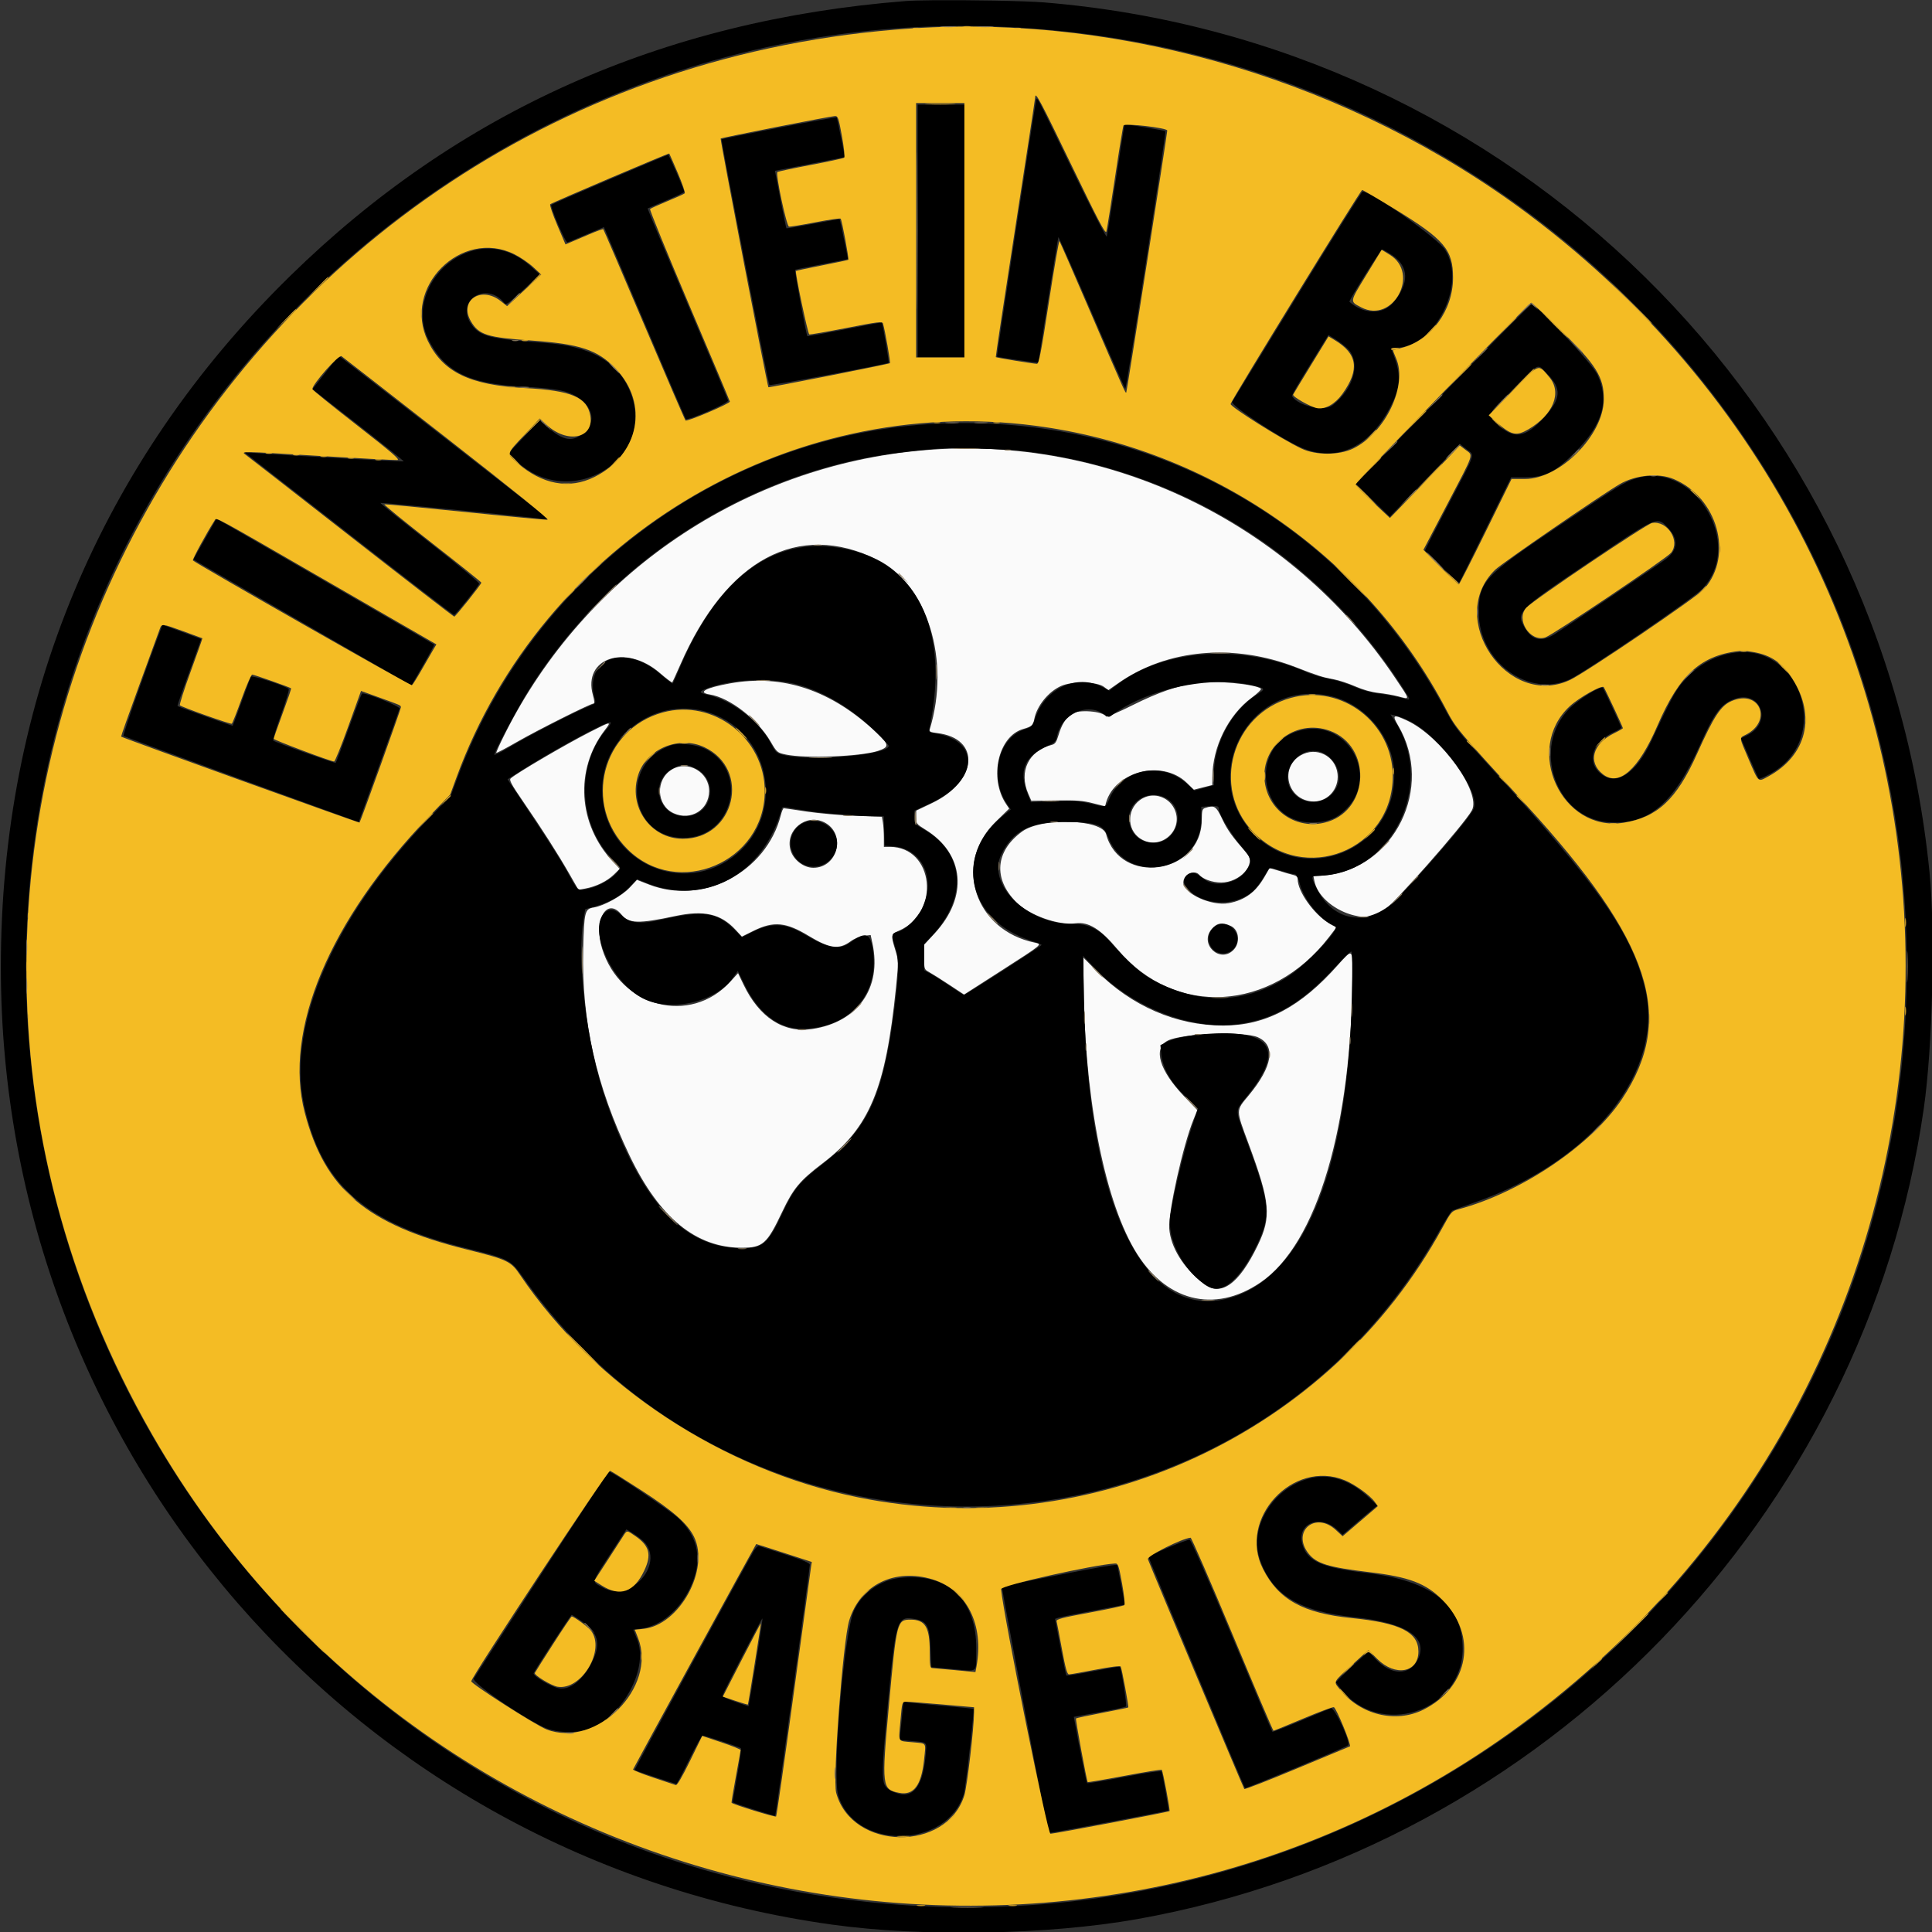 <?xml version="1.0" encoding="UTF-8" standalone="no"?>
<svg
   xmlns:dc="http://purl.org/dc/elements/1.1/"
   xmlns:cc="http://creativecommons.org/ns#"
   xmlns:rdf="http://www.w3.org/1999/02/22-rdf-syntax-ns#"
   xmlns:svg="http://www.w3.org/2000/svg"
   xmlns="http://www.w3.org/2000/svg"
   xmlns:sodipodi="http://sodipodi.sourceforge.net/DTD/sodipodi-0.dtd"
   xmlns:inkscape="http://www.inkscape.org/namespaces/inkscape"
   height="400"
   viewBox="0 0 400 400"
   width="400"
   version="1.1"
   id="svg133"
   sodipodi:docname="einstein_bros_bagels_logo.svg"
   inkscape:version="1.0.1 (3bc2e813f5, 2020-09-07)">
  <rect x="0" y="0" width="400" height="400" fill="#333333" stroke="none"/>
  <g
     fill-rule="evenodd"
     id="g131">
    <path
       d="m 191.167,93.227 c -37.082,3.206 -69.99,25.51 -86.643,58.725 -1.044,2.082 -1.84,3.843 -1.768,3.915 0.071,0.071 1.993,-0.942 4.27,-2.252 4.315,-2.482 15.199,-7.94 15.846,-7.945 0.259,-0.002 0.224,-0.536 -0.117,-1.76 -2.145,-7.706 6.795,-10.671 13.842,-4.591 1.337,1.154 2.497,2.031 2.578,1.951 0.081,-0.081 0.831,-1.713 1.666,-3.625 9.56,-21.882 24.424,-29.833 40.748,-21.797 10.4,5.119 15.286,20.901 10.894,35.188 -0.131,0.428 0.179,0.577 1.548,0.739 9.082,1.075 8.446,9.941 -1.038,14.479 l -3.301,1.579 -0.013,1.37 c -0.012,1.314 0.066,1.417 1.933,2.57 8.107,5.004 8.893,13.92 1.892,21.482 l -2.171,2.344 v 2.549 c 0,2.511 0.016,2.558 1.041,3.118 0.572,0.312 2.432,1.486 4.133,2.608 l 3.093,2.04 7.859,-5.04 c 8.464,-5.428 8.405,-5.379 6.791,-5.71 -12.501,-2.571 -16.969,-16.376 -8.101,-25.027 l 2.787,-2.719 -0.639,-0.959 c -3.594,-5.395 -1.624,-14.047 3.536,-15.527 1.774,-0.508 2.061,-0.762 2.299,-2.033 0.517,-2.755 2.97,-5.764 5.632,-6.909 2.283,-0.982 7.352,-0.866 8.78,0.201 l 0.925,0.691 2.079,-1.452 c 10.106,-7.065 23.9,-8.29 36.796,-3.269 4.429,1.725 5.559,2.085 7.719,2.463 1.043,0.183 3.068,0.845 4.5,1.471 1.622,0.71 3.43,1.222 4.797,1.359 1.206,0.121 3.065,0.447 4.131,0.724 2.51,0.654 2.556,0.927 -0.649,-3.854 C 267.283,108.16 229.449,89.918 191.167,93.227 m -40.053,48.266 c -5.057,0.918 -6.793,1.873 -4.167,2.293 4.129,0.66 9.876,5.103 12.58,9.723 1.33,2.274 1.399,2.333 3.166,2.709 4.083,0.869 15.559,0.415 19.081,-0.754 2.382,-0.791 2.352,-1.251 -0.237,-3.704 -9.351,-8.859 -19.433,-12.261 -30.423,-10.267 m 96.719,-0.145 c -4.094,0.634 -8.061,2.016 -13.321,4.64 -2.926,1.46 -5.405,2.519 -5.507,2.354 -0.691,-1.119 -5.702,-1.502 -7.159,-0.548 -1.137,0.745 -2.065,2.271 -2.71,4.456 -0.403,1.366 -0.695,1.794 -1.333,1.954 -4.837,1.214 -6.923,5.521 -4.91,10.137 l 0.632,1.45 5.154,-0.069 c 4.231,-0.057 5.6,0.048 7.642,0.589 1.368,0.362 2.493,0.628 2.5,0.591 1.305,-7.016 11.645,-9.946 16.925,-4.798 l 1.432,1.396 1.911,-0.485 1.911,-0.485 0.003,-1.515 c 0.01,-6.347 3.268,-12.955 8.18,-16.59 1.172,-0.868 2.021,-1.688 1.886,-1.823 -0.946,-0.946 -9.806,-1.786 -13.236,-1.254 m 41.659,8.902 c 7.526,12.763 -0.829,29.713 -15.273,30.984 l -2.282,0.201 0.193,0.965 c 1.022,5.109 9.313,9.131 13.778,6.683 1.957,-1.073 17.318,-18.465 18.836,-21.326 1.97,-3.715 -6.411,-15.306 -13.43,-18.573 -2.885,-1.343 -3.151,-1.187 -1.822,1.066 m -167.325,1.286 c -5.032,2.56 -15.262,8.552 -16.436,9.627 -0.353,0.323 0.13,1.224 2.519,4.702 3.945,5.741 7.249,10.909 9.589,15 l 1.925,3.364 1.473,-0.275 c 2.212,-0.413 4.449,-1.51 5.837,-2.862 l 1.241,-1.209 -1.475,-1.577 c -7.171,-7.667 -7.866,-18.961 -1.666,-27.081 1.493,-1.955 1.434,-1.949 -3.007,0.311 m 147.119,4.85 c -4.315,2.502 -2.851,8.961 2.159,9.525 3.183,0.359 5.848,-2.415 5.478,-5.701 -0.42,-3.718 -4.39,-5.707 -7.637,-3.824 m -130.206,2.946 c -3.429,2.09 -3.2,7.404 0.388,9.033 3.568,1.621 7.312,-0.707 7.349,-4.568 0.037,-3.932 -4.406,-6.496 -7.737,-4.465 m 97.593,5.9 c -3.373,1.749 -3.64,6.498 -0.474,8.455 4.164,2.573 9.106,-1.971 6.884,-6.33 -1.202,-2.357 -4.106,-3.32 -6.41,-2.125 m 12.827,2.051 c -0.579,0.189 -0.67,0.523 -0.69,2.55 -0.113,11.208 -16.9,13.64 -19.8,2.87 -0.842,-3.127 -13.339,-3.51 -17.408,-0.534 -5.544,4.054 -6.013,9.778 -1.197,14.6 2.739,2.742 8.719,4.874 12.307,4.388 2.639,-0.357 5.168,1.208 8.608,5.327 11.853,14.192 31.877,13.072 43.821,-2.451 l 1.538,-1.998 -1.492,-0.874 c -3.155,-1.849 -6.52,-6.581 -6.52,-9.167 0,-0.436 -0.3,-0.714 -0.917,-0.849 -0.504,-0.111 -1.805,-0.487 -2.891,-0.837 -1.086,-0.35 -1.997,-0.6 -2.024,-0.556 -0.027,0.045 -0.45,0.781 -0.939,1.635 -1.895,3.31 -4.111,4.966 -7.491,5.598 -3.584,0.669 -9.405,-1.99 -9.405,-4.296 0,-1.661 2.316,-2.748 3.308,-1.553 0.731,0.881 2.724,1.578 4.513,1.578 3.893,0 7.301,-3.772 5.385,-5.961 -3.119,-3.563 -4.07,-4.888 -5.15,-7.169 -1.285,-2.713 -1.62,-2.93 -3.556,-2.301 m -87.834,1.467 c -3.001,11.811 -16.139,18.728 -27.313,14.38 l -2.48,-0.965 -1.482,1.584 c -1.623,1.735 -5.346,3.796 -7.471,4.136 -1.842,0.294 -1.987,0.876 -2.175,8.708 -0.356,14.791 2.671,28.224 9.622,42.705 6.169,12.855 13.758,19.06 23.27,19.028 4.288,-0.014 5.162,-0.793 8.289,-7.387 2.321,-4.894 3.643,-6.484 8.407,-10.107 9.725,-7.397 13.041,-15.355 15.177,-36.424 0.542,-5.352 0.54,-5.456 -0.147,-7.718 -0.952,-3.135 -0.924,-3.283 0.763,-4.006 8.693,-3.726 7.221,-17.335 -1.876,-17.349 l -1.25,-0.002 -0.004,-1.916 c -0.002,-1.055 -0.093,-2.458 -0.202,-3.119 l -0.199,-1.203 -5.548,-0.195 c -3.051,-0.108 -7.572,-0.504 -10.047,-0.88 -2.475,-0.376 -4.607,-0.684 -4.737,-0.685 -0.131,-0.001 -0.399,0.636 -0.597,1.415 m 8.994,1.501 c 4.571,2.296 2.859,9.413 -2.265,9.415 -2.045,0.001 -4.197,-1.691 -4.746,-3.733 -1.095,-4.065 3.24,-7.577 7.011,-5.682 m -41.987,19.097 c 1.543,1.878 3.53,1.931 11.16,0.301 5.898,-1.26 9.422,-0.45 12.479,2.867 l 1.287,1.396 2.376,-1.179 c 4.174,-2.073 6.724,-1.844 11.459,1.026 4.317,2.617 6.244,2.885 8.58,1.193 0.877,-0.636 1.997,-1.11 2.847,-1.206 l 1.4,-0.158 0.37,1.722 c 1.984,9.256 -3.003,16.325 -12.515,17.74 -5.88,0.875 -10.921,-2.404 -14.187,-9.227 l -1.121,-2.343 -1.593,1.75 c -8.282,9.102 -22.788,5.361 -26.56,-6.848 -1.818,-5.884 0.962,-10.751 4.018,-7.034 m 126.207,2.386 c 1.681,0.801 1.942,3.496 0.479,4.958 -2.827,2.828 -7.093,-1.247 -4.514,-4.311 1.124,-1.336 2.22,-1.512 4.035,-0.647 m 22.143,8.03 c -7.694,8.707 -14.97,12.561 -23.729,12.567 -9.708,0.007 -19.041,-4.03 -26.33,-11.388 l -2.631,-2.655 0.002,3.939 c 0.013,23.688 4.075,45.451 10.541,56.483 6.274,10.703 16.458,13.365 26.086,6.817 11.764,-8.002 19.008,-32.581 19.035,-64.591 0.004,-4.467 -0.045,-4.487 -2.974,-1.172 m -16.614,14.98 c 3.788,1.675 3.102,6.05 -1.889,12.053 -2.679,3.222 -2.678,2.827 -0.029,9.973 4.514,12.18 4.78,15.109 1.912,21.051 -3.931,8.147 -7.678,10.759 -11.311,7.887 -4.114,-3.252 -6.742,-7.511 -7.009,-11.359 -0.236,-3.407 2.836,-17.212 5.024,-22.578 l 0.79,-1.938 -2.758,-2.88 c -5.118,-5.345 -6.458,-9.909 -3.376,-11.503 2.865,-1.481 15.787,-1.971 18.646,-0.706"
       fill="#fafafa"
       id="path121"
       style="display:inline" />
    <path
       id="path123"
       style="display:inline"
       d="M 193.057,0.057 C 190.583,0.08 188.583,0.132 187.5,0.217 137.179,4.18 94.821,23.105 60.049,57.16 c -39.246,38.438 -59.905,87.842 -59.873,143.172 0.058,100.215 73.142,184.366 172.08,198.137 18.712,2.604 44.881,2.13 63.244,-1.148 C 319.806,382.269 386.13,313.9 398.299,229.5 c 1.823,-12.641 2.407,-36.629 1.191,-48.869 C 389.895,84.03 312.948,8.421 216.168,0.5 212.166,0.172 200.478,-0.014 193.057,0.057 Z m 7.75,5.314 c 3.162,0.022 6.337,0.121 9.525,0.301 103.81,5.863 184.466,90.908 184.457,194.496 -0.012,120.781 -108.996,212.421 -228.104,191.805 C 65.557,374.469 -5.057,280.106 6.65,178.111 17.997,79.253 102.77,4.697 200.807,5.371 Z m 13.838,15.053 c -0.052,0.024 -0.07,0.152 -0.109,0.277 -0.228,0.72 -8.234,53.048 -8.129,53.127 0.195,0.145 8.594,1.369 8.594,1.252 0,-0.482 4.032,-25.891 4.123,-25.982 0.063,-0.063 3.16,6.943 6.879,15.57 3.718,8.627 6.857,15.745 6.975,15.818 0.242,0.149 8.533,-53.088 8.303,-53.318 -0.166,-0.166 -8.365,-1.537 -8.459,-1.414 -0.033,0.044 -0.839,5.18 -1.791,11.414 -0.952,6.233 -1.804,11.547 -1.893,11.809 -0.089,0.262 -3.319,-6.038 -7.178,-14 -6.199,-12.79 -7.087,-14.659 -7.314,-14.553 z M 190,21.668 V 47.832 74 h 4.832 4.836 V 47.832 21.668 h -4.836 z m -16.754,2.646 c -0.043,-0.101 -5.405,0.851 -11.914,2.115 -6.508,1.263 -11.88,2.342 -11.939,2.4 -0.16,0.157 9.66,50.635 9.9,50.889 0.188,0.199 24.338,-4.314 24.691,-4.613 0.138,-0.118 -1.239,-8.137 -1.43,-8.328 -0.047,-0.046 -3.506,0.593 -7.688,1.422 -4.182,0.829 -7.651,1.46 -7.709,1.402 -0.245,-0.244 -2.703,-13.638 -2.523,-13.744 0.109,-0.065 1.924,-0.444 4.033,-0.844 2.108,-0.4 4.521,-0.875 5.365,-1.055 l 1.535,-0.326 -0.818,-4.066 c -0.45,-2.236 -0.862,-4.112 -0.914,-4.168 -0.053,-0.056 -2.53,0.364 -5.504,0.934 -2.974,0.571 -5.454,0.991 -5.512,0.934 -0.058,-0.058 -0.616,-2.76 -1.242,-6.004 l -1.137,-5.898 0.863,-0.17 c 0.474,-0.092 3.712,-0.721 7.195,-1.398 3.483,-0.677 6.358,-1.247 6.389,-1.264 0.062,-0.035 -1.515,-7.922 -1.643,-8.217 z m -34.914,7.713 c -0.091,0.01 -5.519,2.298 -12.062,5.086 -6.543,2.788 -11.995,5.167 -12.117,5.289 -0.328,0.328 2.946,7.967 3.342,7.799 0.186,-0.079 1.958,-0.829 3.938,-1.666 l 3.598,-1.521 0.604,1.41 c 0.331,0.776 4.094,9.66 8.363,19.744 4.268,10.083 7.864,18.447 7.988,18.588 0.356,0.401 8.864,-3.3 8.768,-3.814 -0.045,-0.243 -3.837,-9.276 -8.424,-20.074 -4.588,-10.798 -8.301,-19.666 -8.252,-19.707 0.05,-0.041 1.779,-0.783 3.842,-1.648 2.062,-0.866 3.75,-1.673 3.75,-1.793 0,-0.405 -3.167,-7.707 -3.336,-7.691 z m 143.779,7.641 c -0.183,0 -6.233,9.635 -13.447,21.414 -7.214,11.779 -13.312,21.723 -13.549,22.096 -0.438,0.688 9.857,7.523 14.252,9.463 7.116,3.141 13.948,0.141 18.309,-8.041 2.423,-4.546 2.528,-7.086 0.494,-12.018 -0.198,-0.481 -0.063,-0.582 0.781,-0.582 8.135,0 14.778,-13.129 10.254,-20.266 -1.529,-2.412 -15.207,-12.066 -17.094,-12.066 z M 101.107,51.465 c -1.034,-0.008 -2.073,0.126 -3.107,0.402 -8.11,2.167 -12.786,11.315 -9.359,18.307 3.26,6.65 8.268,9.241 19.027,9.842 7.425,0.414 9.548,0.794 11.725,2.104 3.319,1.994 4.034,5.093 1.684,7.285 -2.397,2.235 -4.381,1.97 -7.795,-1.039 l -1.553,-1.369 -3.203,3.396 -3.205,3.396 1.09,1.131 c 11.215,11.629 30.383,-0.039 23.775,-14.473 -2.663,-5.818 -8.179,-8.808 -17.461,-9.465 -11.058,-0.783 -13.29,-1.328 -15.02,-3.668 -3.686,-4.986 2.962,-9.36 6.811,-4.482 0.272,0.346 1.103,-0.262 3.801,-2.785 l 3.451,-3.227 -1.736,-1.562 c -2.76,-2.482 -5.821,-3.77 -8.924,-3.793 z m 185.064,0.203 c 0.186,-10e-4 1.12,0.526 2.076,1.17 3.499,2.357 3.569,5.826 0.199,9.83 -2.122,2.522 -6.087,2.44 -9.061,-0.184 -0.216,-0.191 6.449,-10.815 6.785,-10.816 z M 317.08,63 c -0.2,0 -8.472,8.361 -18.381,18.582 l -18.016,18.586 3.529,3.408 3.527,3.412 5.555,-5.744 c 3.056,-3.159 6.318,-6.556 7.25,-7.549 l 1.691,-1.805 1.381,1.111 c 1.756,1.411 2.146,0.207 -3.617,11.209 -2.75,5.25 -4.98,9.638 -4.955,9.75 0.079,0.355 6.937,6.835 7.074,6.684 0.071,-0.079 2.519,-5.019 5.439,-10.977 l 5.309,-10.836 2.984,-0.008 c 4.084,-0.012 6.16,-1.072 10.342,-5.285 C 331.872,87.817 333.26,82.865 330.691,77.5 329.592,75.204 318.137,63 317.08,63 Z m -42.045,6.348 1.4,0.865 c 0.769,0.476 1.883,1.326 2.475,1.887 2.915,2.759 1.495,8.279 -3.039,11.818 -1.701,1.327 -7.108,0.125 -8.33,-1.852 -0.153,-0.249 0.713,-1.746 5.182,-8.975 z M 70.465,73.902 c -0.203,-0.119 -0.808,0.343 -1.344,1.025 -0.536,0.682 -1.754,2.23 -2.707,3.443 l -1.732,2.205 9.508,7.418 c 5.229,4.08 9.458,7.47 9.395,7.533 -0.111,0.111 -25.216,-1.3 -30.396,-1.709 l -2.646,-0.209 21.598,16.863 c 11.878,9.274 21.714,16.859 21.859,16.859 0.284,0 4.941,-5.787 5.201,-6.463 0.092,-0.241 -4.147,-3.773 -10.211,-8.508 -5.702,-4.452 -10.305,-8.155 -10.229,-8.23 0.138,-0.138 32.196,3.035 34.063,3.371 0.565,0.102 0.852,0.054 0.668,-0.109 -0.638,-0.566 -42.665,-33.279 -43.025,-33.49 z m 248.164,2.037 c 0.486,0.072 0.885,0.626 1.686,1.439 3.03,3.078 2.912,5.136 -0.514,8.93 -4,4.431 -6.41,4.777 -9.883,1.416 -2.043,-1.977 -2.317,-1.392 3.309,-7.096 3.541,-3.591 4.592,-4.81 5.402,-4.689 z M 198.455,87.598 c -1.37,0.013 -2.745,0.049 -4.123,0.109 -44.181,1.942 -83.904,31.062 -99.475,72.922 l -1.535,4.127 -4.477,4.625 c -19.645,20.299 -29.494,42.855 -25.912,59.342 3.591,16.529 12.529,24.469 33.398,29.66 8.99,2.236 9.409,2.444 11.85,5.914 47.507,67.541 149.779,62.278 190.01,-9.779 1.121,-2.008 2.248,-3.755 2.506,-3.883 0.258,-0.128 2.271,-0.862 4.471,-1.629 24.654,-8.595 39.592,-27.385 35.379,-44.5 -2.817,-11.446 -9.663,-21.23 -31.951,-45.66 -6.866,-7.526 -7.355,-8.151 -9.5,-12.141 C 279.09,109.501 240.915,87.194 198.455,87.598 Z m -0.859,5.197 c 4.416,0.016 11.48,0.263 13.904,0.539 32.363,3.685 61.013,21.347 78.506,48.396 2.284,3.532 2.273,3.388 0.207,2.766 -0.873,-0.263 -2.891,-0.646 -4.484,-0.852 -1.919,-0.249 -3.739,-0.75 -5.396,-1.486 -1.375,-0.611 -3.698,-1.336 -5.164,-1.613 -1.467,-0.277 -3.492,-0.869 -4.5,-1.316 -13.517,-5.989 -29.595,-4.94 -39.438,2.574 l -1.559,1.189 -1.42,-0.746 c -5.209,-2.738 -11.691,0.158 -13.812,6.17 -0.709,2.011 -0.771,2.075 -2.492,2.66 -5.307,1.804 -7.149,9.939 -3.475,15.352 l 0.797,1.174 -1.719,1.393 c -10.171,8.256 -7.141,21.547 5.867,25.744 1.237,0.4 2.24,0.809 2.23,0.91 -0.02,0.205 -15.776,10.352 -16.074,10.352 -0.103,0 -1.362,-0.801 -2.797,-1.781 -1.436,-0.979 -3.248,-2.132 -4.027,-2.561 l -1.418,-0.781 v -2.707 -2.707 l 1.551,-1.648 c 7.546,-8.024 6.863,-17.24 -1.639,-22.104 -1.848,-1.058 -1.909,-1.138 -1.904,-2.484 l 0.004,-1.395 3.238,-1.498 c 10,-4.633 10.558,-13.003 0.965,-14.51 -1.243,-0.196 -1.28,-0.239 -1.068,-1.264 4.521,-21.936 -3.853,-36.39 -21.701,-37.455 -12.311,-0.735 -22.72,7.931 -29.943,24.93 -0.776,1.825 -1.479,3.388 -1.564,3.473 -0.085,0.086 -1.194,-0.753 -2.463,-1.863 -7.588,-6.636 -16.127,-3.338 -13.617,5.26 0.185,0.635 0.013,0.819 -1.236,1.311 -2.703,1.064 -12.43,6.053 -16.035,8.223 -1.971,1.187 -3.586,2.001 -3.586,1.811 0,-0.611 4.804,-9.639 7.02,-13.193 13.911,-22.312 36.029,-38.948 61.428,-46.205 7.279,-2.08 13.339,-3.104 23.553,-3.986 0.614,-0.053 1.792,-0.074 3.264,-0.068 z m 144.266,5.74 c -1.098,0.022 -2.223,0.208 -3.361,0.582 -2.238,0.735 -3.265,1.37 -15.332,9.469 -16.016,10.747 -17,11.805 -17,18.266 0,10.158 10.391,17.748 18.861,13.775 3.199,-1.5 25.632,-16.807 27.443,-18.725 8.014,-8.487 -8.5e-4,-23.579 -10.611,-23.367 z m -297.035,8.828 -2.4,4.227 -2.4,4.225 0.904,0.557 c 0.497,0.305 10.203,5.915 21.57,12.465 11.367,6.55 21.118,12.179 21.668,12.51 l 1,0.604 2.416,-4.195 c 1.329,-2.308 2.37,-4.246 2.311,-4.305 -0.058,-0.059 -9.621,-5.598 -21.25,-12.312 -11.629,-6.714 -21.747,-12.559 -22.482,-12.99 z m 298.58,0.549 c 0.759,0.078 1.22,0.637 1.963,1.418 2.169,2.28 2.015,4.537 -0.434,6.398 -1.562,1.188 -21.427,14.584 -23.254,15.682 -2.606,1.566 -4.466,1.128 -5.982,-1.41 -1.895,-3.174 -1.457,-3.638 12.211,-12.869 10.714,-7.235 13.826,-9.391 15.496,-9.219 z m -309.764,21.441 -0.314,0.828 c -3.261,8.577 -7.954,21.989 -7.756,22.17 0.143,0.131 11.159,4.205 24.477,9.053 l 24.213,8.814 4.18,-11.525 c 2.299,-6.34 4.229,-11.732 4.287,-11.984 0.116,-0.504 -7.384,-3.483 -7.789,-3.094 -0.124,0.12 -1.366,3.36 -2.758,7.199 -1.393,3.84 -2.596,7.044 -2.674,7.121 -0.153,0.154 -12.513,-4.24 -12.932,-4.598 -0.141,-0.12 0.579,-2.519 1.6,-5.33 1.02,-2.811 1.736,-5.229 1.59,-5.373 -0.642,-0.637 -7.715,-2.915 -7.859,-2.531 -0.082,0.218 -0.937,2.571 -1.902,5.229 -0.964,2.659 -1.788,4.876 -1.83,4.926 -0.068,0.08 -11.214,-3.899 -11.428,-4.08 -0.048,-0.041 0.454,-1.561 1.115,-3.377 0.662,-1.815 1.786,-4.918 2.498,-6.895 l 1.295,-3.594 -0.91,-0.352 c -0.501,-0.194 -2.304,-0.86 -4.006,-1.48 z m 327.791,5.662 c -1.264,-0.052 -2.605,0.084 -4.01,0.441 -3.225,0.82 -5.86,2.385 -8.199,4.863 -2.221,2.355 -2.844,3.465 -7.348,13.105 -3.164,6.771 -7.298,9.421 -10.496,6.73 -3.014,-2.537 -1.661,-6.607 2.869,-8.627 0.779,-0.347 1.418,-0.746 1.418,-0.887 0,-0.267 -3.593,-8.012 -3.824,-8.242 -0.449,-0.449 -4.929,2.329 -6.861,4.256 -7.965,7.941 -2.986,22.684 7.959,23.566 8.328,0.671 13.554,-3.732 19.051,-16.049 2.852,-6.389 4.209,-8.261 6.752,-9.324 5.671,-2.369 8.5,4.648 2.975,7.381 l -1.281,0.635 1.773,4.115 c 0.975,2.264 1.841,4.183 1.924,4.266 0.083,0.083 1.065,-0.336 2.18,-0.93 12.446,-6.634 7.34,-24.794 -4.881,-25.301 z m -203.137,5.809 c 2.576,0.07 5.07,0.4 7.152,1.004 5.553,1.609 11.175,5.05 15.969,9.775 1.421,1.401 2.582,2.671 2.582,2.824 0,1.822 -15.743,3.268 -21.408,1.967 -1.871,-0.43 -1.931,-0.48 -2.998,-2.5 -2.378,-4.507 -7.942,-8.828 -12.844,-9.975 -2.081,-0.488 -2.156,-0.689 -0.5,-1.34 3.229,-1.269 7.753,-1.873 12.047,-1.756 z m 95.525,0.387 c 1.863,0.05 3.637,0.257 5.26,0.631 3.05,0.703 3.066,0.733 0.934,2.115 -5.042,3.267 -8.684,10.069 -8.684,16.225 v 2.375 l -2.033,0.566 -2.033,0.564 -1.492,-1.373 c -5.178,-4.773 -13.397,-3.205 -16.096,3.07 -0.804,1.868 -0.527,1.8 -4,0.971 -2.276,-0.544 -3.443,-0.614 -7.465,-0.451 l -4.768,0.193 -0.588,-1.465 c -2.02,-5.048 -0.878,-7.954 4.008,-10.191 1.445,-0.661 1.764,-0.968 1.936,-1.867 0.9,-4.721 6.292,-7.268 9.836,-4.648 0.801,0.593 0.966,0.61 1.547,0.174 5.87,-4.416 15.567,-7.106 23.639,-6.889 z m 18.238,2.453 c 0.978,0.036 1.98,0.154 3.006,0.365 7.662,1.578 13.602,8.793 13.602,16.525 0,15.316 -18.313,22.986 -29.004,12.148 -11.063,-11.216 -2.27,-29.573 12.396,-29.039 z m -130.051,3.039 c 1.687,0.043 3.405,0.344 5.107,0.938 12.926,4.504 15.534,21.746 4.516,29.857 -11.291,8.311 -26.992,0.173 -26.959,-13.975 0.023,-9.725 8.228,-17.05 17.336,-16.82 z m 145.875,1.219 1.141,0.24 c 0.627,0.133 2.026,0.709 3.107,1.279 6.385,3.368 14.606,14.85 12.947,18.082 -1.053,2.051 -7.508,9.663 -15.285,18.025 -6.139,6.601 -13.779,5.71 -17.418,-2.031 -0.937,-1.993 -0.904,-2.183 0.373,-2.189 15.417,-0.083 24.738,-19.024 15.885,-32.283 z m -161.469,1.629 c 0.15,0.093 -0.173,0.677 -0.717,1.297 -6.383,7.269 -6.058,19.268 0.719,26.664 l 2.014,2.197 -0.66,0.896 c -0.963,1.306 -3.915,2.975 -6.049,3.418 -2.186,0.454 -2.052,0.57 -4.391,-3.75 -0.825,-1.524 -3.919,-6.405 -6.877,-10.848 l -5.377,-8.078 2.545,-1.623 c 7.039,-4.49 18.206,-10.536 18.793,-10.174 z m 145.332,1.33 c -0.554,0.007 -1.121,0.062 -1.703,0.168 -11.927,2.164 -9.856,19.937 2.24,19.215 2.92,-0.175 4.569,-0.884 6.445,-2.768 6.25,-6.275 1.328,-16.726 -6.982,-16.615 z m -131.133,3.164 c -0.621,0.023 -1.178,0.104 -1.615,0.248 -10.825,3.562 -8.79,19.173 2.5,19.184 10.106,0.01 13.643,-13.482 4.797,-18.297 -1.397,-0.76 -3.82,-1.204 -5.682,-1.135 z m 131.033,1.428 c 0.538,-0.031 1.099,0.025 1.666,0.188 2.475,0.71 4.348,3.697 3.836,6.117 -0.979,4.619 -7.096,5.817 -9.732,1.906 -2.301,-3.414 0.462,-7.992 4.23,-8.211 z M 141.643,158.375 c 0.711,-0.003 1.429,0.233 2.367,0.707 5.038,2.546 3.399,9.918 -2.205,9.918 -5.615,0 -7.441,-7.277 -2.484,-9.898 0.909,-0.481 1.612,-0.724 2.322,-0.727 z m 97.164,6.205 c 0.935,-0.01 1.901,0.232 2.799,0.783 4.111,2.521 2.103,9.137 -2.773,9.137 -2.744,0 -4.776,-1.826 -5.057,-4.545 -0.314,-3.048 2.226,-5.346 5.031,-5.375 z m 12.557,2.305 c 0.835,-0.003 0.969,0.149 0.969,0.609 0,0.985 2.41,4.998 4.518,7.525 2.467,2.958 2.543,3.406 0.939,5.51 -1.785,2.34 -6.076,3.205 -8.23,1.66 -0.399,-0.285 -1.061,-0.761 -1.471,-1.057 -1.765,-1.279 -3.82,0.72 -2.531,2.461 2.396,3.234 7.975,4.229 12.018,2.143 2.03,-1.047 2.629,-1.725 4.951,-5.602 0.341,-0.571 0.463,-0.565 2.676,0.133 1.275,0.403 2.55,0.732 2.836,0.732 0.354,0 0.704,0.663 1.094,2.082 0.944,3.44 4.577,7.764 7.281,8.666 1.285,0.428 -6.01,8.137 -10.111,10.684 -8.377,5.203 -17.076,5.597 -26.24,1.189 -3.499,-1.683 -5.698,-3.556 -10.604,-9.033 -2.041,-2.278 -4.377,-3.347 -7.186,-3.289 -9.432,0.194 -18.035,-8.069 -14.977,-14.385 2.335,-4.824 5.897,-6.708 12.705,-6.719 6.939,-0.01 8.451,0.479 9.396,3.043 3.808,10.329 19.369,7.29 19.326,-3.775 l -0.01,-2.428 1.561,-0.102 c 0.455,-0.029 0.811,-0.048 1.09,-0.049 z m -88.932,0.184 c 0.099,0.003 0.208,0.019 0.328,0.049 0.414,0.104 2.176,0.417 3.914,0.695 3.491,0.558 11.01,1.185 14.23,1.186 l 2.07,0.002 0.096,3.041 0.098,3.041 1.664,0.131 c 6.151,0.481 9.071,6.71 6.045,12.895 -1.03,2.104 -3.521,4.505 -4.979,4.797 -1.319,0.264 -1.406,0.749 -0.559,3.166 0.858,2.45 0.781,5.798 -0.322,14.027 -2.279,17.008 -5.477,23.756 -14.629,30.859 -4.992,3.874 -6.035,5.163 -8.582,10.594 -2.795,5.96 -3.973,6.936 -8.307,6.9 -12.006,-0.101 -20.746,-9.599 -27.971,-30.402 -4.113,-11.845 -6.234,-29.253 -4.652,-38.182 l 0.291,-1.633 2,-0.557 c 2.967,-0.827 5.4,-2.2 7.17,-4.047 l 1.574,-1.645 1.471,0.629 c 12.245,5.249 24.692,-1.403 28.5,-15.234 0.059,-0.216 0.253,-0.323 0.549,-0.312 z m 5.787,2.869 c -0.834,0.016 -1.662,0.248 -2.387,0.725 -3.938,2.592 -2.072,8.781 2.648,8.781 3.461,0 5.904,-3.779 4.365,-6.754 -0.918,-1.775 -2.792,-2.788 -4.627,-2.752 z m -41.48,18.436 c -0.602,-0.075 -1.152,0.169 -1.678,0.729 -3.297,3.509 1.657,14.361 8.035,17.605 5.781,2.941 15.188,0.747 18.732,-4.367 l 0.928,-1.336 1.477,3.021 c 2.822,5.773 7.018,8.975 11.764,8.975 9.24,0 15.602,-6.477 14.848,-15.119 -0.406,-4.651 -1.389,-5.254 -4.656,-2.852 -2.418,1.779 -4.598,1.414 -9.703,-1.625 -3.937,-2.345 -6.769,-2.448 -10.838,-0.393 l -2.045,1.031 -1.521,-1.541 c -3.607,-3.659 -6.49,-4.068 -14.992,-2.125 -4.468,1.021 -6.7,0.804 -8.357,-0.814 -0.735,-0.718 -1.39,-1.114 -1.992,-1.189 z m 126.43,2.928 c -0.636,-0.016 -1.273,0.181 -1.803,0.617 -2.2,1.811 -0.982,5.482 1.818,5.482 2.275,0 3.711,-2.35 2.668,-4.367 -0.562,-1.087 -1.623,-1.705 -2.684,-1.732 z M 279.754,197 c 0.235,0 0.281,2.952 0.145,9.25 -0.749,34.731 -9.454,57.063 -24.23,62.156 -18.164,6.262 -30.3,-17.46 -31.232,-61.049 l -0.203,-9.477 2.281,2.418 c 7.755,8.22 19.886,13.011 29.748,11.746 7.484,-0.96 13.27,-4.334 20.062,-11.701 1.695,-1.839 3.239,-3.344 3.43,-3.344 z m -26.656,16.928 c -1.516,0.011 -3.215,0.109 -5.098,0.293 -2.526,0.246 -5.211,0.874 -6.451,1.506 l -1.303,0.664 0.191,1.861 c 0.303,2.936 1.876,5.712 4.928,8.699 l 2.641,2.584 -1.475,4.482 c -1.425,4.337 -3.438,12.677 -4.223,17.496 -0.833,5.109 3.012,12.235 8.061,14.941 2.78,1.491 6.438,-1.68 9.746,-8.451 3.052,-6.245 2.864,-8.627 -1.639,-20.836 -2.938,-7.967 -2.922,-6.918 -0.156,-10.365 7.039,-8.774 5.39,-12.953 -5.223,-12.875 z m -127.01,90.74 c -0.14,0 -6.404,9.476 -13.92,21.055 -7.517,11.579 -13.853,21.39 -14.08,21.803 -0.439,0.798 9.618,7.79 14.492,10.074 2.904,1.361 7.75,1.324 10.521,-0.08 6.574,-3.331 11.066,-12.537 8.826,-18.084 l -0.822,-2.031 1.654,-0.219 c 3.975,-0.527 7.871,-3.754 10.088,-8.354 2.697,-5.597 1.858,-10.573 -2.455,-14.553 -1.719,-1.586 -13.668,-9.614 -14.305,-9.611 z m 148.039,1.07 c -1.059,-0.024 -2.121,0.108 -3.18,0.393 -7.458,2.009 -12.377,10.13 -10.115,16.701 2.528,7.343 8.123,10.784 19.5,11.988 10.938,1.157 15.547,4.247 13.174,8.836 -1.722,3.329 -5.527,3.239 -8.738,-0.209 l -1.422,-1.525 -2.256,2.008 c -1.24,1.106 -2.767,2.541 -3.391,3.191 l -1.135,1.184 0.924,1.211 c 8.029,10.527 25.344,4.931 25.344,-8.189 0,-9.044 -6.402,-14.072 -19.975,-15.684 -9.258,-1.1 -12.162,-2.392 -13.201,-5.875 -1.295,-4.34 3.661,-6.401 7.244,-3.012 l 1.068,1.01 2.879,-2.465 c 1.584,-1.357 3.205,-2.723 3.6,-3.035 l 0.721,-0.568 -1.762,-1.656 c -2.954,-2.779 -6.103,-4.231 -9.279,-4.303 z m -144.445,10.9 1.016,0.596 c 0.558,0.329 1.526,1.019 2.15,1.533 5.308,4.366 -2.054,13.355 -8.098,9.889 -2.325,-1.333 -2.584,-0.452 2.377,-8.088 z m 116.615,2.141 c -0.255,-0.03 -2.265,0.71 -4.465,1.645 -2.2,0.935 -4.043,1.729 -4.098,1.764 -0.106,0.07 19.795,47.788 20.027,48.02 0.158,0.158 20.928,-8.46 21.342,-8.855 0.616,-0.588 -2.822,-7.982 -3.574,-7.688 -0.383,0.151 -3.231,1.341 -6.328,2.645 -3.098,1.305 -5.693,2.308 -5.771,2.23 -0.077,-0.077 -3.861,-9.043 -8.406,-19.924 -5.003,-11.978 -8.447,-19.803 -8.727,-19.836 z m -89.174,1.307 c -0.207,-0.069 -0.676,0.37 -1.043,0.977 -1.58,2.619 -24.803,45.323 -24.697,45.414 0.166,0.14 8.405,2.855 8.666,2.855 0.117,0 1.305,-2.25 2.641,-5 1.335,-2.75 2.588,-5 2.785,-5 0.497,0 7.64,2.369 7.916,2.625 0.123,0.115 -0.224,2.662 -0.771,5.66 -0.548,2.998 -0.949,5.49 -0.891,5.537 0.283,0.236 8.665,2.898 8.775,2.787 0.138,-0.138 7.165,-51.103 7.164,-51.963 0,-0.378 -1.394,-0.964 -5.086,-2.143 -2.796,-0.893 -5.252,-1.68 -5.459,-1.75 z m 74.061,3.932 c -0.728,-0.061 -4.097,0.53 -12.66,2.193 -6.037,1.173 -11.033,2.187 -11.1,2.254 -0.12,0.12 9.477,50.884 9.652,51.055 0.1,0.098 24.697,-4.538 24.857,-4.684 0.095,-0.087 -1.174,-7.257 -1.422,-8.033 -0.078,-0.243 -2.639,0.118 -7.697,1.088 -4.169,0.8 -7.655,1.38 -7.746,1.289 -0.136,-0.136 -1.548,-7.149 -2.525,-12.535 l -0.217,-1.189 5.254,-0.945 c 2.889,-0.52 5.383,-1.062 5.543,-1.203 0.239,-0.209 -0.962,-7.894 -1.287,-8.242 -0.053,-0.056 -2.53,0.365 -5.504,0.936 -2.974,0.571 -5.469,0.974 -5.545,0.898 -0.076,-0.076 -0.634,-2.746 -1.242,-5.934 l -1.105,-5.797 0.697,-0.236 c 0.384,-0.129 3.62,-0.782 7.195,-1.451 3.575,-0.67 6.524,-1.239 6.551,-1.266 0.027,-0.027 -0.308,-1.847 -0.742,-4.047 -0.435,-2.2 -0.795,-4.04 -0.799,-4.086 -0.004,-0.034 -0.054,-0.056 -0.158,-0.064 z m -43.131,2.539 c -0.587,0.019 -1.189,0.064 -1.807,0.135 -4.041,0.464 -7.783,3.159 -9.451,6.801 -2.017,4.405 -4.535,33.895 -3.26,38.188 3.392,11.423 22.497,11.226 26.016,-0.268 0.377,-1.231 2.215,-17.427 2,-17.625 -0.027,-0.025 -2.751,-0.293 -6.051,-0.594 -3.3,-0.302 -6.544,-0.629 -7.209,-0.727 l -1.209,-0.178 -0.195,1.771 c -0.109,0.975 -0.293,2.763 -0.41,3.973 l -0.211,2.201 2.598,0.236 c 3.281,0.297 3.05,0.025 2.748,3.26 -0.627,6.719 -3.001,9.142 -6.955,7.098 -2.353,-1.217 -2.36,-1.385 -0.803,-18.328 1.538,-16.741 1.882,-17.894 5.176,-17.367 2.915,0.466 3.415,1.318 3.633,6.199 l 0.17,3.836 4.486,0.402 c 5.371,0.483 4.77,1.023 4.797,-4.311 0.049,-9.518 -5.26,-14.991 -14.062,-14.703 z m -69.693,7.783 c 0.106,-0.003 1.002,0.559 1.99,1.25 3.484,2.434 4.103,4.602 2.355,8.242 -1.858,3.87 -4.569,6.106 -6.941,5.721 -1.587,-0.257 -5.491,-2.581 -5.277,-3.141 0.288,-0.748 7.668,-12.066 7.873,-12.072 z m 39.494,0.734 c 0.061,0.061 -0.483,3.784 -1.207,8.27 -0.724,4.486 -1.4,8.555 -1.502,9.043 l -0.184,0.887 -2.73,-0.93 c -1.501,-0.512 -2.699,-1.084 -2.66,-1.268 0.122,-0.578 8.166,-16.119 8.283,-16.002 z" />
    <path
       d="M 188.833,5.88 C 44.286,15.344 -40.292,171.883 31.519,297.039 89.506,398.103 224.027,425.741 316.833,355.658 420.578,277.316 420.412,122.239 316.5,44.381 280.145,17.141 233.178,2.977 188.833,5.88 m 32.996,28.307 c 5.598,11.608 7.042,14.354 7.23,13.743 0.129,-0.42 0.928,-5.413 1.776,-11.097 0.848,-5.683 1.645,-10.567 1.77,-10.852 0.234,-0.532 9.062,0.487 9.062,1.046 0,0.677 -8.361,54.112 -8.487,54.237 -0.183,0.183 -0.296,-0.071 -7.729,-17.375 -3.242,-7.547 -5.989,-13.834 -6.104,-13.97 -0.114,-0.136 -1.097,5.527 -2.183,12.584 -1.611,10.465 -2.069,12.829 -2.486,12.824 -0.71,-0.008 -8.394,-1.263 -8.512,-1.39 -0.053,-0.057 1.762,-12.104 4.034,-26.77 2.271,-14.667 4.13,-26.854 4.131,-27.084 0.007,-1.221 1.095,0.826 7.498,14.104 m -22.162,13.48 V 74 h -5 -5 V 47.667 21.333 h 5 5 z m -25.354,-19.47 c 0.418,2.308 0.631,4.308 0.474,4.445 -0.158,0.136 -3.287,0.816 -6.954,1.511 -3.666,0.694 -6.764,1.356 -6.882,1.471 -0.413,0.4 1.886,11.201 2.403,11.293 0.263,0.047 2.729,-0.354 5.479,-0.892 2.75,-0.537 5.096,-0.875 5.213,-0.751 0.261,0.278 1.767,8.367 1.585,8.515 -0.072,0.058 -2.517,0.578 -5.432,1.154 -2.916,0.577 -5.35,1.097 -5.41,1.156 -0.231,0.232 2.465,13.041 2.766,13.142 0.177,0.058 3.647,-0.546 7.712,-1.343 6.468,-1.268 7.41,-1.384 7.543,-0.924 0.455,1.578 1.593,8.067 1.442,8.219 -0.18,0.179 -25.015,5.097 -25.167,4.983 -0.194,-0.146 -10.025,-51.347 -9.885,-51.487 0.189,-0.189 22.686,-4.621 23.659,-4.661 0.628,-0.025 0.764,0.364 1.454,4.169 m -33.988,7.617 c 0.933,2.18 1.58,4.076 1.436,4.213 -0.143,0.137 -1.761,0.87 -3.594,1.629 -1.834,0.759 -3.443,1.489 -3.577,1.622 -0.134,0.133 3.514,9.088 8.107,19.899 4.593,10.811 8.378,19.795 8.41,19.965 0.078,0.402 -8.867,4.217 -9.178,3.914 -0.13,-0.127 -3.984,-9.057 -8.563,-19.845 -4.579,-10.789 -8.388,-19.678 -8.465,-19.754 -0.076,-0.077 -1.398,0.401 -2.937,1.062 -1.538,0.661 -3.268,1.399 -3.843,1.641 l -1.045,0.441 -1.713,-4.025 c -0.943,-2.214 -1.596,-4.143 -1.452,-4.287 0.282,-0.282 24.535,-10.621 24.648,-10.507 0.038,0.037 0.833,1.852 1.766,4.032 m 148.382,7.436 c 10.337,6.329 12.126,8.435 12.126,14.275 0,6.753 -4.608,13.017 -10.666,14.499 -0.917,0.224 -1.706,0.437 -1.754,0.474 -0.048,0.036 0.227,0.778 0.612,1.648 2.484,5.616 -2.17,15.447 -8.858,18.711 -2.902,1.417 -7.688,1.435 -10.667,0.04 -4.01,-1.876 -14.851,-8.7 -14.717,-9.262 0.204,-0.85 26.92,-44.302 27.239,-44.302 0.158,0 3.167,1.763 6.685,3.917 m -182.249,9.371 c 1.213,0.597 2.969,1.79 3.901,2.649 l 1.694,1.563 -3.529,3.277 -3.528,3.276 -1.322,-1.047 c -4.087,-3.237 -8.696,-0.113 -6.177,4.186 1.635,2.79 3.337,3.334 12.418,3.97 10.167,0.713 13.834,1.934 17.574,5.855 6.921,7.256 4.857,17.762 -4.4,22.393 -5.231,2.617 -10.84,1.588 -16.013,-2.937 -2.229,-1.949 -2.288,-1.717 1.463,-5.732 l 3.2,-3.426 1.431,1.319 c 4.285,3.95 9.813,2.829 9.055,-1.836 -0.631,-3.892 -3.873,-5.275 -13.567,-5.791 C 97.254,79.732 91.704,77.04 88.585,70.604 83.228,59.549 95.483,47.218 106.458,52.621 m 176.414,4.313 c -3.487,5.712 -3.444,5.438 -1.044,6.7 6.571,3.458 12.237,-6.999 5.904,-10.895 L 286.06,51.71 Z m 40.193,11.364 c 7.443,7.267 9.018,9.791 8.987,14.398 -0.049,7.378 -9.06,16.471 -16.321,16.471 h -2.783 l -5.362,10.916 c -2.95,6.004 -5.453,10.917 -5.563,10.917 -0.111,0 -1.803,-1.612 -3.761,-3.583 l -3.56,-3.584 4.976,-9.5 c 5.654,-10.794 5.373,-9.961 3.774,-11.18 l -1.214,-0.926 -2.028,2.136 c -1.116,1.176 -4.371,4.554 -7.234,7.508 l -5.205,5.372 -3.552,-3.317 c -1.954,-1.825 -3.552,-3.462 -3.552,-3.639 0,-0.4 35.962,-37.62 36.349,-37.62 0.155,0 2.877,2.534 6.049,5.631 m -51.618,7.258 c -1.988,3.248 -3.658,6.011 -3.713,6.139 -0.18,0.424 3.645,2.588 4.972,2.812 1.699,0.287 3.711,-0.853 5.223,-2.958 3.625,-5.048 3.144,-8.31 -1.649,-11.171 L 275.061,69.65 Z M 92.638,90.833 c 13.696,10.702 21.117,16.703 20.734,16.766 -0.328,0.055 -7.996,-0.662 -17.039,-1.592 -9.044,-0.931 -16.582,-1.646 -16.751,-1.59 -0.169,0.056 4.281,3.682 9.889,8.058 5.608,4.375 10.194,8.046 10.191,8.157 -0.007,0.333 -5.349,7.035 -5.608,7.035 -0.132,0 -9.76,-7.438 -21.397,-16.529 C 61.021,102.047 51.209,94.4 50.853,94.145 49.818,93.404 49.78,93.403 66,94.388 c 8.525,0.518 15.851,0.905 16.28,0.86 0.612,-0.064 -1.204,-1.627 -8.417,-7.247 -5.058,-3.941 -9.196,-7.289 -9.196,-7.439 0,-1.028 5.478,-7.212 6.04,-6.818 0.331,0.233 10.2,7.923 21.931,17.089 m 220.557,-9.945 -4.971,5.098 1.609,1.424 c 3.07,2.715 4.102,2.944 6.62,1.469 5.172,-3.031 7.001,-7.626 4.303,-10.809 -2.356,-2.779 -1.96,-2.926 -7.561,2.818 m -98.862,7.256 c 36.271,4.744 68.335,26.878 85.057,58.717 2.064,3.93 2.037,3.897 16.607,19.822 25.907,28.315 31.022,44.02 19.82,60.856 -6.36,9.558 -20.878,19.354 -33.83,22.824 -1.435,0.385 -1.551,0.517 -3.32,3.763 -23.308,42.772 -72.78,65.624 -120.989,55.886 -28.068,-5.67 -54.486,-23.054 -70.011,-46.071 -1.903,-2.821 -2.611,-3.158 -11,-5.244 -20.805,-5.171 -29.41,-12.436 -33.57,-28.339 -4.459,-17.046 5.078,-39.815 25.63,-61.191 l 4.486,-4.667 1.273,-3.485 C 112.335,112.134 162.863,81.412 214.333,88.144 M 346.5,99.173 c 9.106,3.809 12.45,15.741 6.368,22.721 -1.457,1.673 -24.496,17.318 -27.793,18.873 -12.966,6.118 -25.849,-12.83 -15.509,-22.812 1.426,-1.377 21.956,-15.488 25.775,-17.717 3.265,-1.905 8.057,-2.362 11.159,-1.065 m -278.419,21.383 22.271,12.857 -0.718,1.21 c -0.395,0.666 -1.467,2.525 -2.383,4.132 -0.916,1.608 -1.803,3.007 -1.97,3.111 -0.239,0.147 -44.41,-25.018 -45.343,-25.833 -0.178,-0.155 2.814,-5.66 4.514,-8.306 0.399,-0.621 -0.795,-1.269 23.629,12.829 m 273.986,-12.291 c -1.155,0.179 -24.561,15.941 -26.05,17.542 -2.267,2.437 0.757,7.192 3.92,6.166 1.558,-0.506 25.146,-16.383 26.054,-17.538 1.931,-2.454 -0.746,-6.665 -3.924,-6.17 M 38,130.717 c 2.108,0.764 3.864,1.408 3.902,1.432 0.038,0.024 -1.05,3.105 -2.417,6.847 -1.367,3.742 -2.373,6.906 -2.235,7.032 0.436,0.398 10.492,3.965 10.742,3.81 0.131,-0.081 1.048,-2.403 2.037,-5.159 0.989,-2.757 1.975,-5.012 2.192,-5.012 0.363,0 7.806,2.63 8.055,2.846 0.061,0.053 -0.727,2.366 -1.75,5.141 -1.022,2.775 -1.859,5.162 -1.859,5.304 0,0.251 11.859,4.712 12.509,4.705 0.178,-0.001 1.505,-3.29 2.948,-7.308 l 2.623,-7.306 3.543,1.278 c 4.78,1.724 4.71,1.693 4.711,2.125 0,0.358 -8.324,23.551 -8.562,23.856 -0.091,0.117 -49.078,-17.547 -49.365,-17.801 -0.052,-0.045 1.653,-4.865 3.788,-10.711 2.136,-5.846 4.03,-11.042 4.21,-11.546 0.418,-1.173 0.395,-1.176 4.928,0.467 m 325.178,4.313 c 3.519,0.651 5.804,2.221 7.859,5.402 5.05,7.813 3.036,16.018 -4.997,20.355 -2.112,1.14 -1.886,1.343 -4.003,-3.603 -2.017,-4.714 -1.974,-4.364 -0.62,-5.047 5.637,-2.844 2.96,-9.451 -2.844,-7.021 -2.293,0.96 -3.693,3.088 -7.256,11.028 -4.196,9.349 -8.177,13.075 -15.159,14.191 -12.825,2.049 -20.792,-15.196 -11.146,-24.126 1.95,-1.805 6.607,-4.423 7.019,-3.945 0.241,0.278 3.969,8.26 3.969,8.496 0,0.089 -0.812,0.559 -1.804,1.044 -4.484,2.194 -5.521,5.985 -2.324,8.5 3.332,2.621 7.363,-0.975 11.285,-10.07 4.635,-10.749 9.113,-14.712 17.532,-15.517 0.287,-0.028 1.407,0.113 2.489,0.313 m -95.907,9.46 c -12.186,3.356 -16.533,18.557 -7.912,27.672 10.593,11.201 29.01,3.9 28.997,-11.495 -0.009,-11.011 -10.531,-19.084 -21.085,-16.177 m -130.042,3.011 c -12.614,3.467 -16.631,19.062 -7.297,28.331 10.384,10.311 28.373,2.702 28.397,-12.012 0.019,-10.973 -10.619,-19.2 -21.1,-16.319 m 138.189,3.83 c 8.486,3.175 8.196,15.991 -0.425,18.775 -5.877,1.898 -11.937,-1.658 -13.049,-7.657 -1.423,-7.674 6.097,-13.878 13.474,-11.118 m -129.599,3.364 c 9.737,4.577 6.348,18.984 -4.462,18.968 -6.774,-0.01 -11.421,-6.798 -9.172,-13.398 1.799,-5.28 8.461,-8.002 13.634,-5.57 m -12.986,153.9 c 6.535,4.234 9.543,6.886 10.854,9.572 3.316,6.795 -3.005,18.295 -10.48,19.066 l -1.778,0.184 0.67,1.708 c 4.01,10.233 -8.655,22.901 -18.932,18.937 -2.253,-0.869 -15.705,-9.479 -15.598,-9.983 0.264,-1.25 28.305,-43.738 28.752,-43.567 0.282,0.107 3.212,1.944 6.512,4.083 m 145.593,-2.121 c 2.115,0.87 5.252,3.137 6.219,4.495 l 0.617,0.867 -3.643,3.114 -3.642,3.114 -1.441,-1.329 c -4.201,-3.872 -9.128,0.304 -5.685,4.818 1.651,2.164 4.085,2.924 12.649,3.947 8.199,0.979 11.681,2.293 15.087,5.694 7.413,7.404 5.598,18.045 -3.885,22.778 -5.78,2.884 -13.117,1.063 -17.374,-4.312 -1.267,-1.6 -1.48,-1.226 3.074,-5.387 l 2.901,-2.651 1.84,1.84 c 3.728,3.727 8.524,2.864 8.524,-1.535 0,-4.016 -3.805,-5.922 -13.817,-6.924 -10.056,-1.005 -15.14,-3.824 -18.368,-10.184 -5.255,-10.353 6.205,-22.761 16.944,-18.345 M 128.884,318.25 c -0.435,0.688 -1.929,3.002 -3.32,5.143 l -2.529,3.893 1.566,0.988 c 3.796,2.395 6.661,1.383 8.784,-3.104 1.556,-3.288 1.082,-5.129 -1.837,-7.137 -1.854,-1.275 -1.712,-1.287 -2.664,0.217 m 126.272,20.088 c 4.577,10.997 8.404,19.995 8.505,19.995 0.1,0 2.868,-1.131 6.15,-2.514 3.283,-1.382 6.141,-2.448 6.351,-2.367 0.531,0.204 3.709,7.977 3.32,8.12 -0.173,0.064 -5.115,2.123 -10.982,4.577 -5.867,2.454 -10.764,4.362 -10.883,4.24 -0.173,-0.178 -18.991,-45.038 -19.961,-47.585 -0.239,-0.628 7.107,-4.314 8.844,-4.438 0.183,-0.013 4.078,8.974 8.656,19.972 m -92.799,-16.811 5.721,1.86 -0.167,1.057 c -0.092,0.581 -1.708,12.381 -3.591,26.223 -1.883,13.841 -3.52,25.279 -3.638,25.416 -0.173,0.201 -8.849,-2.472 -9.217,-2.84 -0.058,-0.058 0.339,-2.474 0.882,-5.37 0.542,-2.896 0.986,-5.389 0.986,-5.54 0,-0.151 -1.788,-0.873 -3.974,-1.604 l -3.975,-1.33 -2.526,5.169 c -1.607,3.29 -2.677,5.114 -2.942,5.016 -0.229,-0.084 -2.336,-0.79 -4.683,-1.568 -2.346,-0.779 -4.221,-1.533 -4.166,-1.677 0.161,-0.421 25.426,-46.65 25.501,-46.662 0.038,-0.006 2.643,0.827 5.789,1.85 m 69.956,6.336 c 0.419,2.316 0.632,4.315 0.474,4.46 -0.158,0.145 -3.408,0.841 -7.223,1.547 -5.648,1.045 -6.911,1.377 -6.805,1.79 0.071,0.279 0.566,2.869 1.099,5.757 0.745,4.033 1.086,5.249 1.473,5.247 0.276,-0.002 2.751,-0.439 5.5,-0.972 2.97,-0.576 5.077,-0.841 5.192,-0.654 0.233,0.376 1.712,8.341 1.573,8.472 -0.053,0.05 -2.477,0.549 -5.387,1.109 -2.91,0.56 -5.356,1.084 -5.436,1.163 -0.142,0.142 2.212,12.93 2.426,13.178 0.06,0.069 3.496,-0.513 7.634,-1.293 4.139,-0.781 7.6,-1.345 7.692,-1.253 0.237,0.236 1.776,8.391 1.615,8.555 -0.184,0.187 -23.81,4.682 -24.654,4.691 -0.591,0.006 -9.599,-44.572 -10.234,-50.643 -0.078,-0.741 19.192,-5.078 23.607,-5.313 0.629,-0.034 0.763,0.348 1.454,4.159 m -39.214,-0.86 c 7.082,2.188 10.69,9.399 9.057,18.104 l -0.203,1.08 -4.226,-0.405 c -2.325,-0.222 -4.456,-0.414 -4.737,-0.426 -0.423,-0.019 -0.507,-0.601 -0.5,-3.439 0.014,-4.999 -0.935,-6.584 -3.944,-6.584 -2.837,0 -2.914,0.306 -4.514,17.828 -1.529,16.749 -1.456,17.354 2.173,18.035 2.98,0.559 4.564,-1.576 5.114,-6.893 0.381,-3.687 0.647,-3.297 -2.441,-3.591 -3.107,-0.297 -2.853,0.167 -2.449,-4.462 0.341,-3.903 0.345,-3.917 1.207,-3.922 0.475,-0.003 3.827,0.252 7.447,0.567 l 6.584,0.573 -0.001,1.016 c 0,3.127 -1.415,15.28 -1.999,17.183 -3.648,11.872 -23.35,11.501 -26.548,-0.5 -0.753,-2.824 1.415,-31.472 2.698,-35.667 2.256,-7.376 9.454,-10.915 17.282,-8.497 M 114.5,340.401 c -2.017,3.142 -3.714,5.829 -3.772,5.972 -0.182,0.447 3.445,2.643 4.702,2.847 4.987,0.809 10.018,-7.684 6.899,-11.649 -0.617,-0.785 -3.541,-2.917 -3.969,-2.894 -0.107,0.005 -1.843,2.581 -3.86,5.724 m 39.056,3.241 -3.906,7.625 2.567,0.864 c 1.412,0.474 2.594,0.827 2.627,0.783 0.1,-0.135 2.745,-16.742 2.679,-16.822 -0.034,-0.041 -1.819,3.356 -3.967,7.55"
       fill="#f4bc24"
       id="path125"
       style="display:inline" />
    <path
       d="m 199.587,5.569 c 0.415,0.08 1.015,0.077 1.334,-0.007 0.318,-0.083 -0.021,-0.148 -0.754,-0.145 -0.734,0.004 -0.994,0.072 -0.58,0.152 m -10.504,0.327 c 0.321,0.084 0.846,0.084 1.167,0 0.321,-0.083 0.058,-0.152 -0.583,-0.152 -0.642,0 -0.905,0.069 -0.584,0.152 m 21,0 c 0.321,0.084 0.846,0.084 1.167,0 0.321,-0.083 0.058,-0.152 -0.583,-0.152 -0.642,0 -0.905,0.069 -0.584,0.152 m -18,15.685 c 1.421,0.063 3.746,0.063 5.167,0 1.421,-0.062 0.258,-0.114 -2.583,-0.114 -2.842,0 -4.005,0.052 -2.584,0.114 m -81.599,36.502 -1.317,1.417 1.416,-1.318 c 1.318,-1.225 1.57,-1.515 1.318,-1.515 -0.054,0 -0.692,0.637 -1.417,1.416 m -44.661,1.334 -1.99,2.083 2.084,-1.99 C 67.063,58.416 68,57.479 68,57.427 c 0,-0.246 -0.329,0.054 -2.177,1.99 m 271.506,3 c 2.472,2.521 4.535,4.583 4.583,4.583 0.239,0 -0.238,-0.495 -4.495,-4.671 l -4.584,-4.496 z M 87.095,64.833 c 0.003,0.917 0.068,1.252 0.144,0.746 0.077,-0.507 0.075,-1.257 -0.004,-1.667 -0.079,-0.41 -0.142,0.005 -0.14,0.921 m -27.939,1.25 -1.989,2.084 2.083,-1.99 c 1.146,-1.094 2.083,-2.032 2.083,-2.083 0,-0.247 -0.329,0.054 -2.177,1.989 m 262.677,1.25 c 1.458,1.467 2.726,2.667 2.818,2.667 0.092,0 -1.026,-1.2 -2.484,-2.667 -1.458,-1.466 -2.726,-2.666 -2.818,-2.666 -0.092,0 1.026,1.2 2.484,2.666 m -10.674,1.084 -2.659,2.75 2.75,-2.659 c 1.512,-1.463 2.75,-2.7 2.75,-2.75 0,-0.243 -0.372,0.105 -2.841,2.659 m -15.341,0.333 -1.318,1.417 1.417,-1.318 c 1.317,-1.225 1.57,-1.516 1.317,-1.516 -0.054,0 -0.692,0.638 -1.416,1.417 m -187.735,1.813 c 0.321,0.084 0.846,0.084 1.167,0 0.321,-0.084 0.058,-0.152 -0.583,-0.152 -0.642,0 -0.904,0.068 -0.584,0.152 M 288,72.287 c 0,0.158 0.375,0.216 0.833,0.128 0.459,-0.088 0.834,-0.217 0.834,-0.287 0,-0.07 -0.375,-0.128 -0.834,-0.128 -0.458,0 -0.833,0.129 -0.833,0.287 m 13.826,5.796 -2.659,2.75 2.75,-2.659 c 2.554,-2.469 2.902,-2.841 2.659,-2.841 -0.051,0 -1.288,1.238 -2.75,2.75 m 13,1 -2.659,2.75 2.75,-2.659 c 1.512,-1.462 2.75,-2.699 2.75,-2.75 0,-0.243 -0.372,0.105 -2.841,2.659 M 105.417,80.23 c 0.32,0.084 0.846,0.084 1.166,0 0.321,-0.084 0.059,-0.153 -0.583,-0.153 -0.642,0 -0.904,0.069 -0.583,0.153 m 187.075,7.52 -2.659,2.75 2.75,-2.659 c 1.513,-1.462 2.75,-2.7 2.75,-2.75 0,-0.243 -0.371,0.105 -2.841,2.659 m -182.835,1.167 -2.157,2.25 2.25,-2.157 c 1.237,-1.187 2.25,-2.199 2.25,-2.25 0,-0.246 -0.339,0.067 -2.343,2.157 M 309,86.771 c 0,0.057 0.487,0.545 1.083,1.083 l 1.084,0.979 -0.979,-1.083 C 309.275,86.74 309,86.513 309,86.771 m -115.583,0.792 c 0.32,0.084 0.845,0.084 1.166,0 0.321,-0.084 0.059,-0.152 -0.583,-0.152 -0.642,0 -0.904,0.068 -0.583,0.152 m 12.333,0 c 0.321,0.084 0.846,0.084 1.167,0 0.32,-0.084 0.058,-0.152 -0.584,-0.152 -0.641,0 -0.904,0.068 -0.583,0.152 m 77.899,2.687 -1.149,1.25 1.25,-1.149 c 1.163,-1.069 1.403,-1.351 1.149,-1.351 -0.056,0 -0.618,0.563 -1.25,1.25 M 55.083,93.896 c 0.321,0.084 0.846,0.084 1.167,0 0.321,-0.083 0.058,-0.152 -0.583,-0.152 -0.642,0 -0.905,0.069 -0.584,0.152 m 5.667,0.334 c 0.321,0.084 0.846,0.084 1.167,0 0.32,-0.084 0.058,-0.153 -0.584,-0.153 -0.641,0 -0.904,0.069 -0.583,0.153 m 45.583,0.937 c 0.622,0.641 1.206,1.166 1.298,1.166 0.091,0 -0.342,-0.525 -0.964,-1.166 C 106.045,94.525 105.461,94 105.369,94 c -0.091,0 0.342,0.525 0.964,1.167 M 66.417,94.563 c 0.32,0.084 0.845,0.084 1.166,0 0.321,-0.084 0.059,-0.152 -0.583,-0.152 -0.642,0 -0.904,0.068 -0.583,0.152 m 5.666,0.333 c 0.321,0.084 0.846,0.084 1.167,0 0.321,-0.083 0.058,-0.152 -0.583,-0.152 -0.642,0 -0.905,0.069 -0.584,0.152 m 55.063,0.854 -0.979,1.083 1.083,-0.979 c 1.01,-0.912 1.237,-1.187 0.979,-1.187 -0.057,0 -0.545,0.487 -1.083,1.083 m 156.013,1.667 -2.659,2.75 2.75,-2.659 c 2.554,-2.47 2.902,-2.841 2.659,-2.841 -0.05,0 -1.288,1.237 -2.75,2.75 M 77.75,95.23 c 0.321,0.084 0.846,0.084 1.167,0 0.32,-0.084 0.058,-0.153 -0.584,-0.153 -0.641,0 -0.904,0.069 -0.583,0.153 m 218.076,3.52 -2.659,2.75 2.75,-2.659 c 1.512,-1.462 2.75,-2.7 2.75,-2.75 0,-0.243 -0.372,0.105 -2.841,2.659 m -179.243,1.485 c 0.413,0.08 1.088,0.08 1.5,0 0.413,-0.079 0.075,-0.144 -0.75,-0.144 -0.825,0 -1.162,0.065 -0.75,0.144 m 166.084,2.265 c 1.181,1.192 2.222,2.167 2.314,2.167 0.091,0 -0.8,-0.975 -1.981,-2.167 -1.181,-1.192 -2.222,-2.167 -2.314,-2.167 -0.092,0 0.8,0.975 1.981,2.167 M 350,101.438 c 0,0.057 0.488,0.545 1.083,1.083 l 1.084,0.979 -0.979,-1.083 C 350.275,101.407 350,101.18 350,101.438 m 6.077,12.229 c 0,0.641 0.069,0.904 0.153,0.583 0.084,-0.321 0.084,-0.846 0,-1.167 -0.084,-0.32 -0.153,-0.058 -0.153,0.584 m -232.926,4.083 -1.318,1.417 1.417,-1.318 c 1.317,-1.225 1.57,-1.516 1.318,-1.516 -0.055,0 -0.692,0.638 -1.417,1.417 m 156.349,2.583 c 1.826,1.834 3.396,3.334 3.487,3.334 0.092,0 -1.327,-1.5 -3.154,-3.334 -1.826,-1.833 -3.395,-3.333 -3.487,-3.333 -0.092,0 1.328,1.5 3.154,3.333 m 20.905,-0.832 c 0.864,0.898 1.622,1.566 1.684,1.483 0.062,-0.083 -0.645,-0.818 -1.571,-1.634 l -1.685,-1.483 z m 51.577,3.082 -1.149,1.25 1.25,-1.148 c 1.164,-1.07 1.404,-1.352 1.149,-1.352 -0.056,0 -0.618,0.563 -1.25,1.25 m -234.498,0.834 -1.317,1.416 1.416,-1.317 c 1.318,-1.226 1.57,-1.516 1.318,-1.516 -0.054,0 -0.692,0.638 -1.417,1.417 m 242.933,11.479 c 0.321,0.084 0.845,0.084 1.166,0 0.321,-0.083 0.059,-0.152 -0.583,-0.152 -0.642,0 -0.904,0.069 -0.583,0.152 m 8.583,3.271 c 0.622,0.641 1.206,1.166 1.297,1.166 0.092,0 -0.342,-0.525 -0.964,-1.166 -0.622,-0.642 -1.205,-1.167 -1.297,-1.167 -0.092,0 0.342,0.525 0.964,1.167 m -97.917,5.729 c 0.321,0.084 0.846,0.084 1.167,0 0.321,-0.083 0.058,-0.152 -0.583,-0.152 -0.642,0 -0.905,0.069 -0.584,0.152 m 102.668,5.271 c 0.003,0.733 0.072,0.994 0.151,0.579 0.08,-0.415 0.077,-1.015 -0.006,-1.333 -0.084,-0.319 -0.149,0.02 -0.145,0.754 m -220.418,2.666 c 0.622,0.642 1.206,1.167 1.298,1.167 0.091,0 -0.342,-0.525 -0.964,-1.167 -0.622,-0.641 -1.206,-1.166 -1.298,-1.166 -0.091,0 0.342,0.525 0.964,1.166 m 111.146,1.917 -0.979,1.083 1.083,-0.979 c 0.596,-0.538 1.084,-1.026 1.084,-1.083 0,-0.258 -0.275,-0.031 -1.188,0.979 m 66.667,0 -0.979,1.083 1.083,-0.979 c 0.596,-0.538 1.083,-1.026 1.083,-1.083 0,-0.258 -0.275,-0.031 -1.187,0.979 m -27.479,-0.312 c 0,0.057 0.487,0.545 1.083,1.083 l 1.083,0.979 -0.979,-1.083 c -0.912,-1.01 -1.187,-1.237 -1.187,-0.979 m -162.75,0.464 c 0.412,0.079 1.087,0.079 1.5,0 0.412,-0.08 0.075,-0.145 -0.75,-0.145 -0.825,0 -1.163,0.065 -0.75,0.145 m -6.602,3.015 -1.148,1.25 1.25,-1.149 c 0.687,-0.632 1.25,-1.194 1.25,-1.25 0,-0.255 -0.282,-0.015 -1.352,1.149 m 154.096,2.75 c 0,0.641 0.068,0.904 0.152,0.583 0.084,-0.321 0.084,-0.846 0,-1.167 -0.084,-0.321 -0.152,-0.058 -0.152,0.584 m -26.654,1 c 0,0.825 0.065,1.162 0.145,0.75 0.079,-0.413 0.079,-1.088 0,-1.5 -0.08,-0.413 -0.145,-0.075 -0.145,0.75 m 48.576,0.104 c 0,0.057 0.488,0.545 1.084,1.083 l 1.083,0.979 -0.979,-1.083 c -0.913,-1.01 -1.188,-1.237 -1.188,-0.979 m -151.922,2.896 c 0,0.641 0.068,0.904 0.152,0.583 0.084,-0.321 0.084,-0.846 0,-1.167 -0.084,-0.321 -0.152,-0.058 -0.152,0.584 m -66.265,2.083 -0.979,1.083 1.083,-0.979 c 0.596,-0.538 1.083,-1.026 1.083,-1.083 0,-0.258 -0.275,-0.031 -1.187,0.979 M 314,164.771 c 0,0.057 0.487,0.545 1.083,1.083 l 1.084,0.979 -0.979,-1.083 C 314.275,164.74 314,164.513 314,164.771 m -226.179,5.312 -1.654,1.75 1.75,-1.654 c 0.962,-0.91 1.75,-1.697 1.75,-1.75 0,-0.249 -0.309,0.028 -1.846,1.654 m 245.596,0.48 c 0.32,0.084 0.845,0.084 1.166,0 0.321,-0.084 0.059,-0.152 -0.583,-0.152 -0.642,0 -0.904,0.068 -0.583,0.152 m -73.917,2.104 c 0.716,0.733 1.377,1.333 1.469,1.333 0.091,0 -0.42,-0.6 -1.136,-1.333 -0.716,-0.734 -1.377,-1.334 -1.468,-1.334 -0.092,0 0.419,0.6 1.135,1.334 m 23.979,0.083 -0.979,1.083 1.083,-0.979 c 1.01,-0.912 1.237,-1.187 0.979,-1.187 -0.057,0 -0.545,0.487 -1.083,1.083 M 5.744,189.667 c 0,0.641 0.069,0.904 0.152,0.583 0.084,-0.321 0.084,-0.846 0,-1.167 -0.083,-0.321 -0.152,-0.058 -0.152,0.584 M 394.424,191 c 0,0.825 0.065,1.162 0.145,0.75 0.079,-0.412 0.079,-1.088 0,-1.5 -0.08,-0.412 -0.145,-0.075 -0.145,0.75 M 5.429,200.167 c 0.002,0.916 0.067,1.252 0.144,0.745 0.076,-0.507 0.074,-1.257 -0.005,-1.667 -0.079,-0.41 -0.142,0.005 -0.139,0.922 m 388.995,9.166 c 0,0.825 0.065,1.163 0.145,0.75 0.079,-0.412 0.079,-1.087 0,-1.5 -0.08,-0.412 -0.145,-0.075 -0.145,0.75 M 341.433,211 c 0,1.008 0.063,1.421 0.139,0.917 0.076,-0.505 0.076,-1.329 0,-1.834 -0.076,-0.504 -0.139,-0.091 -0.139,0.917 M 5.744,210.667 c 0,0.641 0.069,0.904 0.152,0.583 0.084,-0.321 0.084,-0.846 0,-1.167 -0.083,-0.321 -0.152,-0.058 -0.152,0.584 m 66.242,36.416 c 0.817,0.871 1.53,1.584 1.583,1.584 0.251,0 -0.014,-0.3 -1.486,-1.681 L 70.5,245.5 Z m 48.514,32.25 c 1.826,1.834 3.396,3.334 3.487,3.334 0.092,0 -1.327,-1.5 -3.154,-3.334 -1.826,-1.833 -3.395,-3.333 -3.487,-3.333 -0.092,0 1.328,1.5 3.154,3.333 m 158.824,0.25 -2.157,2.25 2.25,-2.157 c 1.237,-1.186 2.25,-2.199 2.25,-2.25 0,-0.245 -0.34,0.067 -2.343,2.157 m -83.748,32.658 c 0.592,0.073 1.642,0.074 2.333,0.002 0.692,-0.072 0.208,-0.132 -1.076,-0.134 -1.283,-10e-4 -1.849,0.058 -1.257,0.132 m 6.674,0 c 0.596,0.074 1.571,0.074 2.167,0 0.595,-0.074 0.108,-0.134 -1.084,-0.134 -1.191,0 -1.679,0.06 -1.083,0.134 m -23.438,17.842 -0.979,1.084 1.084,-0.979 c 0.595,-0.539 1.083,-1.026 1.083,-1.084 0,-0.257 -0.275,-0.03 -1.188,0.979 m 19.521,0.084 c 0.622,0.641 1.206,1.166 1.298,1.166 0.091,0 -0.342,-0.525 -0.964,-1.166 -0.622,-0.642 -1.206,-1.167 -1.298,-1.167 -0.091,0 0.342,0.525 0.964,1.167 m 145.813,0.583 -0.979,1.083 1.083,-0.979 c 1.01,-0.912 1.237,-1.187 0.979,-1.187 -0.057,0 -0.545,0.487 -1.083,1.083 M 62.5,337.667 c 2.562,2.566 4.733,4.666 4.824,4.666 0.092,0 -1.929,-2.1 -4.491,-4.666 C 60.272,335.1 58.101,333 58.009,333 c -0.092,0 1.929,2.1 4.491,4.667 m 274.828,0.25 -3.828,3.916 3.917,-3.828 c 2.154,-2.105 3.916,-3.867 3.916,-3.916 0,-0.24 -0.45,0.19 -4.005,3.828 m -54.704,4.333 c -0.414,0.529 -0.403,0.54 0.126,0.126 0.494,-0.388 0.672,-0.388 1.167,0 0.528,0.414 0.54,0.403 0.126,-0.126 -0.252,-0.321 -0.571,-0.583 -0.71,-0.583 -0.138,0 -0.457,0.262 -0.709,0.583 M 132.744,343 c 0,0.642 0.069,0.904 0.152,0.583 0.084,-0.321 0.084,-0.845 0,-1.166 -0.083,-0.321 -0.152,-0.059 -0.152,0.583 m 197.735,1.417 -0.979,1.083 1.083,-0.979 c 0.596,-0.538 1.084,-1.026 1.084,-1.083 0,-0.258 -0.275,-0.031 -1.188,0.979 m -51.497,1.166 -1.149,1.25 1.25,-1.148 c 1.164,-1.07 1.404,-1.352 1.149,-1.352 -0.056,0 -0.618,0.563 -1.25,1.25 m -1.649,4.188 c 0,0.057 0.488,0.545 1.084,1.083 l 1.083,0.979 -0.979,-1.083 c -0.913,-1.01 -1.188,-1.237 -1.188,-0.979 m -80.854,26.979 -0.979,1.083 1.083,-0.979 c 0.596,-0.538 1.084,-1.026 1.084,-1.083 0,-0.258 -0.275,-0.031 -1.188,0.979 m -10.562,3.491 c 0.595,0.074 1.57,0.074 2.166,0 0.596,-0.074 0.109,-0.134 -1.083,-0.134 -1.192,0 -1.679,0.06 -1.083,0.134 m 4,14.328 c 0.412,0.079 1.087,0.079 1.5,0 0.412,-0.08 0.075,-0.145 -0.75,-0.145 -0.825,0 -1.163,0.065 -0.75,0.145 m 19,0 c 0.412,0.079 1.087,0.079 1.5,0 0.412,-0.08 0.075,-0.145 -0.75,-0.145 -0.825,0 -1.163,0.065 -0.75,0.145"
       fill="#d9a627"
       id="path127"
       style="display:inline" />
    <path
       d="m 194.917,5.577 c 0.779,0.071 2.054,0.071 2.833,0 0.779,-0.07 0.142,-0.127 -1.417,-0.127 -1.558,0 -2.196,0.057 -1.416,0.127 m 7.666,0 c 0.779,0.071 2.054,0.071 2.834,0 0.779,-0.07 0.141,-0.127 -1.417,-0.127 -1.558,0 -2.196,0.057 -1.417,0.127 m -12.758,42.256 c 0,14.484 0.041,20.36 0.092,13.059 0.05,-7.301 0.05,-19.151 0,-26.333 -0.051,-7.183 -0.092,-1.209 -0.092,13.274 m -83.674,14.25 -1.318,1.417 1.417,-1.318 c 1.317,-1.225 1.57,-1.515 1.318,-1.515 -0.055,0 -0.692,0.637 -1.417,1.416 m 209.168,2.167 -1.486,1.583 1.574,-1.477 1.574,-1.476 0.76,0.643 0.759,0.644 -0.635,-0.75 c -0.839,-0.992 -0.83,-0.995 -2.546,0.833 m 10.667,7.167 c 0.817,0.87 1.53,1.583 1.583,1.583 0.251,0 -0.014,-0.299 -1.486,-1.681 L 324.5,69.833 Z M 106.083,70.563 c 0.321,0.084 0.846,0.084 1.167,0 0.321,-0.084 0.058,-0.152 -0.583,-0.152 -0.642,0 -0.904,0.068 -0.584,0.152 m 200.071,3.187 -1.654,1.75 1.75,-1.654 c 1.626,-1.537 1.903,-1.846 1.654,-1.846 -0.053,0 -0.84,0.787 -1.75,1.75 M 127,76.167 c 0.622,0.641 1.206,1.166 1.297,1.166 0.092,0 -0.342,-0.525 -0.964,-1.166 C 126.711,75.525 126.128,75 126.036,75 c -0.092,0 0.342,0.525 0.964,1.167 m -19.245,4.072 c 0.506,0.077 1.256,0.075 1.666,-0.004 0.41,-0.079 -0.004,-0.142 -0.921,-0.14 -0.917,0.003 -1.252,0.068 -0.745,0.144 m 189.066,3.178 -1.654,1.75 1.75,-1.654 c 1.626,-1.538 1.903,-1.846 1.654,-1.846 -0.053,0 -0.84,0.787 -1.75,1.75 m 13.666,0 -1.654,1.75 1.75,-1.654 c 1.626,-1.538 1.903,-1.846 1.654,-1.846 -0.052,0 -0.84,0.787 -1.75,1.75 M 112,87.104 c 0,0.058 0.487,0.545 1.083,1.084 l 1.084,0.979 -0.979,-1.084 C 112.275,87.074 112,86.847 112,87.104 m 83.909,0.47 c 0.592,0.074 1.642,0.075 2.334,0.003 0.691,-0.073 0.207,-0.133 -1.076,-0.134 -1.284,-0.002 -1.85,0.057 -1.258,0.131 m 6,0 c 0.592,0.074 1.642,0.075 2.334,0.003 0.691,-0.073 0.207,-0.133 -1.076,-0.134 -1.284,-0.002 -1.85,0.057 -1.258,0.131 m 85.578,5.509 -1.654,1.75 1.75,-1.654 c 1.626,-1.537 1.903,-1.846 1.654,-1.846 -0.052,0 -0.84,0.788 -1.75,1.75 m 13.18,0.417 c -0.81,0.825 -1.397,1.5 -1.306,1.5 0.092,0 0.829,-0.675 1.639,-1.5 0.81,-0.825 1.397,-1.5 1.305,-1.5 -0.091,0 -0.829,0.675 -1.638,1.5 M 197.735,92.914 c 1.23,0.063 3.33,0.064 4.667,0 1.337,-0.063 0.331,-0.115 -2.235,-0.116 -2.567,0 -3.661,0.052 -2.432,0.116 m 10.348,0.316 c 0.321,0.084 0.846,0.084 1.167,0 0.321,-0.084 0.058,-0.153 -0.583,-0.153 -0.642,0 -0.905,0.069 -0.584,0.153 m 117.729,0.853 -0.979,1.084 1.084,-0.979 c 0.595,-0.539 1.083,-1.026 1.083,-1.084 0,-0.257 -0.275,-0.03 -1.188,0.979 m 15.938,4.48 c 0.321,0.084 0.846,0.084 1.167,0 0.321,-0.084 0.058,-0.152 -0.584,-0.152 -0.641,0 -0.904,0.068 -0.583,0.152 m -50.263,4.52 -1.654,1.75 1.75,-1.654 c 1.626,-1.537 1.903,-1.846 1.654,-1.846 -0.052,0 -0.84,0.788 -1.75,1.75 m -122.904,9.819 c 0.413,0.079 1.088,0.079 1.5,0 0.413,-0.08 0.075,-0.145 -0.75,-0.145 -0.825,0 -1.162,0.065 -0.75,0.145 M 297,116.167 c 0.996,1.008 1.886,1.833 1.977,1.833 0.092,0 -0.648,-0.825 -1.644,-1.833 -0.995,-1.009 -1.885,-1.834 -1.977,-1.834 -0.092,0 0.648,0.825 1.644,1.834 m -111,2.604 c 0,0.057 0.487,0.545 1.083,1.083 l 1.084,0.979 -0.979,-1.083 C 186.275,118.74 186,118.513 186,118.771 m -65.667,1.729 c -0.809,0.825 -1.397,1.5 -1.305,1.5 0.092,0 0.829,-0.675 1.639,-1.5 0.809,-0.825 1.397,-1.5 1.305,-1.5 -0.092,0 -0.829,0.675 -1.639,1.5 m 3.827,3.917 -3.327,3.416 3.417,-3.327 c 1.879,-1.83 3.417,-3.367 3.417,-3.416 0,-0.242 -0.416,0.153 -3.507,3.327 m 181.597,2.25 c 0,0.825 0.065,1.162 0.145,0.75 0.079,-0.413 0.079,-1.088 0,-1.5 -0.08,-0.413 -0.145,-0.075 -0.145,0.75 m -27.09,0.771 c 0,0.057 0.487,0.545 1.083,1.083 l 1.083,0.979 -0.979,-1.083 c -0.912,-1.01 -1.187,-1.237 -1.187,-0.979 m -27.75,7.808 c 0.962,0.067 2.537,0.067 3.5,0 0.962,-0.068 0.175,-0.123 -1.75,-0.123 -1.925,0 -2.713,0.055 -1.75,0.123 m -57.136,3.921 c 0.001,1.466 0.06,2.025 0.13,1.241 0.071,-0.784 0.07,-1.984 -0.002,-2.667 -0.072,-0.682 -0.129,-0.041 -0.128,1.426 m -69.635,-1.084 -0.979,1.084 1.083,-0.979 c 1.01,-0.913 1.237,-1.188 0.979,-1.188 -0.057,0 -0.545,0.487 -1.083,1.083 m 225.169,1.834 -1.148,1.25 1.25,-1.149 c 0.687,-0.632 1.25,-1.194 1.25,-1.25 0,-0.255 -0.282,-0.015 -1.352,1.149 m -192.565,0.992 c 0.688,0.072 1.813,0.072 2.5,0 0.688,-0.071 0.125,-0.13 -1.25,-0.13 -1.375,0 -1.937,0.059 -1.25,0.13 m 162.504,0.993 c 0.415,0.08 1.015,0.077 1.333,-0.006 0.319,-0.084 -0.02,-0.149 -0.754,-0.145 -0.733,0.003 -0.994,0.072 -0.579,0.151 M 156,149.167 c 0.622,0.641 1.206,1.166 1.297,1.166 0.092,0 -0.342,-0.525 -0.964,-1.166 -0.622,-0.642 -1.205,-1.167 -1.297,-1.167 -0.092,0 0.342,0.525 0.964,1.167 m -26.685,2.75 -1.148,1.25 1.25,-1.149 c 0.687,-0.632 1.25,-1.194 1.25,-1.25 0,-0.255 -0.282,-0.015 -1.352,1.149 m 191.442,3.75 c 0,0.825 0.065,1.162 0.145,0.75 0.079,-0.413 0.079,-1.088 0,-1.5 -0.08,-0.413 -0.145,-0.075 -0.145,0.75 m -152.827,1.247 c 1.153,0.065 2.953,0.065 4,-10e-4 1.047,-0.066 0.103,-0.12 -2.097,-0.119 -2.2,10e-4 -3.056,0.055 -1.903,0.12 m -26.847,1.649 c 0.321,0.084 0.846,0.084 1.167,0 0.321,-0.084 0.058,-0.152 -0.583,-0.152 -0.642,0 -0.905,0.068 -0.584,0.152 m 110.024,2.104 c 0,1.191 0.06,1.679 0.134,1.083 0.074,-0.596 0.074,-1.571 0,-2.167 -0.074,-0.596 -0.134,-0.108 -0.134,1.084 m -19.628,1.75 -0.979,1.083 1.083,-0.979 c 0.596,-0.538 1.084,-1.026 1.084,-1.083 0,-0.258 -0.275,-0.031 -1.188,0.979 m -95.062,1.416 c 0.004,0.734 0.072,0.994 0.152,0.58 0.08,-0.415 0.077,-1.015 -0.007,-1.334 -0.083,-0.318 -0.148,0.021 -0.145,0.754 m 79.676,2.079 c 0.877,0.069 2.227,0.068 3,-0.002 0.774,-0.07 0.057,-0.126 -1.593,-0.125 -1.65,0.001 -2.283,0.058 -1.407,0.127 m -26.721,3.152 c -0.021,0.86 0.08,1.637 0.225,1.726 0.145,0.09 0.211,-0.389 0.147,-1.063 -0.195,-2.062 -0.331,-2.305 -0.372,-0.663 m 44.379,0.436 c 0.003,0.733 0.072,0.994 0.151,0.579 0.08,-0.414 0.077,-1.014 -0.006,-1.333 -0.084,-0.319 -0.149,0.021 -0.145,0.754 m -58.996,-0.594 c 0.506,0.076 1.256,0.074 1.666,-0.005 0.41,-0.079 -0.004,-0.141 -0.921,-0.139 -0.917,0.003 -1.252,0.067 -0.745,0.144 m -6.834,0.996 c 0.414,0.08 1.014,0.077 1.333,-0.006 0.319,-0.084 -0.021,-0.149 -0.754,-0.145 -0.733,0.003 -0.994,0.072 -0.579,0.151 m 49.666,0.334 c 0.415,0.079 1.015,0.076 1.334,-0.007 0.318,-0.083 -0.021,-0.149 -0.754,-0.145 -0.734,0.004 -0.994,0.072 -0.58,0.152 m 53.667,0.333 c 0.415,0.08 1.015,0.077 1.333,-0.007 0.319,-0.083 -0.02,-0.148 -0.754,-0.145 -0.733,0.004 -0.994,0.072 -0.579,0.152 m 14.897,4.848 -1.318,1.416 1.417,-1.317 c 1.317,-1.226 1.57,-1.516 1.318,-1.516 -0.055,0 -0.692,0.637 -1.417,1.417 m -40.339,1.333 -0.979,1.083 1.084,-0.979 c 0.595,-0.538 1.083,-1.026 1.083,-1.083 0,-0.258 -0.275,-0.031 -1.188,0.979 m -118.979,1.583 c 0.716,0.734 1.377,1.334 1.469,1.334 0.092,0 -0.419,-0.6 -1.135,-1.334 C 126.451,177.6 125.79,177 125.698,177 c -0.092,0 0.419,0.6 1.135,1.333 m 79.924,1 c 0,0.825 0.065,1.163 0.145,0.75 0.079,-0.412 0.079,-1.087 0,-1.5 -0.08,-0.412 -0.145,-0.075 -0.145,0.75 m 85.722,3.084 -0.979,1.083 1.083,-0.979 c 0.596,-0.538 1.084,-1.026 1.084,-1.083 0,-0.258 -0.275,-0.031 -1.188,0.979 M 245,183.22 c 0,0.182 0.412,0.694 0.917,1.139 l 0.916,0.808 -0.833,-1 c -0.458,-0.55 -0.871,-1.063 -0.917,-1.139 -0.046,-0.077 -0.083,0.01 -0.083,0.192 m 43.982,3.03 -1.149,1.25 1.25,-1.149 c 1.164,-1.069 1.404,-1.351 1.149,-1.351 -0.056,0 -0.618,0.563 -1.25,1.25 m -83.649,3.917 c 0.622,0.641 1.206,1.166 1.298,1.166 0.091,0 -0.342,-0.525 -0.964,-1.166 -0.622,-0.642 -1.206,-1.167 -1.298,-1.167 -0.091,0 0.342,0.525 0.964,1.167 m 75.923,-0.259 c 0.599,0.074 1.499,0.073 2,-0.003 0.501,-0.076 0.011,-0.137 -1.089,-0.135 -1.1,0.002 -1.51,0.064 -0.911,0.138 M 5.448,196.167 c 10e-4,1.466 0.059,2.025 0.13,1.241 0.07,-0.784 0.069,-1.984 -0.002,-2.667 -0.072,-0.682 -0.13,-0.041 -0.128,1.426 m 115.017,2.666 c 0,2.567 0.053,3.573 0.116,2.236 0.064,-1.337 0.063,-3.437 -0.001,-4.667 -0.064,-1.229 -0.116,-0.135 -0.115,2.431 m 274.337,1.334 c 0,2.933 0.051,4.088 0.113,2.567 0.062,-1.521 0.061,-3.921 -0.001,-5.333 -0.062,-1.412 -0.113,-0.168 -0.112,2.766 m -167.802,1 c 0.622,0.641 1.206,1.166 1.297,1.166 0.092,0 -0.342,-0.525 -0.964,-1.166 -0.622,-0.642 -1.205,-1.167 -1.297,-1.167 -0.092,0 0.342,0.525 0.964,1.167 m -221.552,3 c 10e-4,1.466 0.059,2.025 0.13,1.241 0.07,-0.784 0.069,-1.984 -0.002,-2.667 -0.072,-0.682 -0.13,-0.041 -0.128,1.426 m 245.645,2.412 c 0.877,0.069 2.227,0.068 3,-0.002 0.774,-0.07 0.057,-0.126 -1.593,-0.125 -1.65,0.001 -2.283,0.058 -1.407,0.127 m 28.683,2.588 c 0.002,1.283 0.062,1.767 0.134,1.076 0.072,-0.692 0.071,-1.742 -0.003,-2.334 -0.073,-0.592 -0.132,-0.026 -0.131,1.258 m -102.794,-0.25 -1.149,1.25 1.25,-1.149 c 1.164,-1.069 1.404,-1.351 1.149,-1.351 -0.056,0 -0.618,0.562 -1.25,1.25 m 47.458,1.75 c 0,1.191 0.061,1.679 0.134,1.083 0.074,-0.596 0.074,-1.571 0,-2.167 -0.073,-0.596 -0.134,-0.108 -0.134,1.084 m -59.19,2.568 c 0.412,0.08 1.087,0.08 1.5,0 0.412,-0.079 0.075,-0.144 -0.75,-0.144 -0.825,0 -1.163,0.065 -0.75,0.144 m 82.167,0.995 c 0.32,0.084 0.845,0.084 1.166,0 0.321,-0.084 0.059,-0.153 -0.583,-0.153 -0.642,0 -0.904,0.069 -0.583,0.153 m 32,1.27 c 0.004,0.733 0.072,0.994 0.152,0.579 0.08,-0.414 0.077,-1.014 -0.007,-1.333 -0.083,-0.319 -0.148,0.021 -0.145,0.754 m -54.666,1.333 c 0.003,0.734 0.072,0.994 0.151,0.58 0.08,-0.415 0.077,-1.015 -0.006,-1.334 -0.084,-0.318 -0.149,0.021 -0.145,0.754 m 37.993,1.5 c 0,0.642 0.069,0.904 0.152,0.584 0.084,-0.321 0.084,-0.846 0,-1.167 -0.083,-0.321 -0.152,-0.058 -0.152,0.583 m -16.244,10 c 0.716,0.734 1.377,1.334 1.469,1.334 0.091,0 -0.42,-0.6 -1.136,-1.334 -0.716,-0.733 -1.377,-1.333 -1.468,-1.333 -0.092,0 0.419,0.6 1.135,1.333 m 83.646,5.75 -0.979,1.084 1.083,-0.979 c 0.596,-0.539 1.083,-1.026 1.083,-1.084 0,-0.257 -0.275,-0.03 -1.187,0.979 m -155.479,3.084 c -0.81,0.825 -1.397,1.5 -1.306,1.5 0.092,0 0.829,-0.675 1.639,-1.5 0.81,-0.825 1.397,-1.5 1.305,-1.5 -0.091,0 -0.829,0.675 -1.638,1.5 m -36.5,14.5 c 1.088,1.1 2.054,2 2.145,2 0.092,0 -0.723,-0.9 -1.812,-2 -1.089,-1.1 -2.054,-2 -2.146,-2 -0.091,0 0.724,0.9 1.813,2 m 14.75,6.902 c 0.412,0.079 1.087,0.079 1.5,0 0.412,-0.08 0.075,-0.145 -0.75,-0.145 -0.825,0 -1.163,0.065 -0.75,0.145 m 85.75,5.598 c 0.622,0.641 1.205,1.166 1.297,1.166 0.092,0 -0.342,-0.525 -0.964,-1.166 -0.622,-0.642 -1.206,-1.167 -1.297,-1.167 -0.092,0 0.342,0.525 0.964,1.167 m 10.242,5.074 c 0.592,0.073 1.642,0.074 2.334,0.002 0.691,-0.072 0.207,-0.132 -1.076,-0.134 -1.284,-10e-4 -1.85,0.058 -1.258,0.132 m -49.322,42.995 c 0.415,0.079 1.015,0.076 1.334,-0.007 0.318,-0.083 -0.021,-0.149 -0.754,-0.145 -0.734,0.004 -0.994,0.072 -0.58,0.152 m -55.163,10.431 c 0,0.825 0.065,1.162 0.145,0.75 0.079,-0.413 0.079,-1.088 0,-1.5 -0.08,-0.413 -0.145,-0.075 -0.145,0.75 M 121,336.104 c 0,0.058 0.487,0.545 1.083,1.084 l 1.084,0.979 -0.979,-1.084 C 121.275,336.074 121,335.847 121,336.104 m 177.812,14.646 -0.979,1.083 1.084,-0.979 c 0.595,-0.538 1.083,-1.026 1.083,-1.083 0,-0.258 -0.275,-0.031 -1.188,0.979 m -172.163,4.167 -1.149,1.25 1.25,-1.149 c 1.163,-1.069 1.403,-1.351 1.149,-1.351 -0.056,0 -0.618,0.562 -1.25,1.25 m -9.399,3.985 c 0.412,0.079 1.087,0.079 1.5,0 0.412,-0.08 0.075,-0.145 -0.75,-0.145 -0.825,0 -1.163,0.065 -0.75,0.145 m 55.52,8.265 c 0.002,1.1 0.064,1.509 0.138,0.91 0.074,-0.599 0.073,-1.499 -0.003,-2 -0.076,-0.501 -0.137,-0.01 -0.135,1.09 m 24.663,27.748 c 1.613,0.061 4.163,0.061 5.667,-0.001 1.503,-0.061 0.183,-0.111 -2.933,-0.111 -3.117,0 -4.347,0.051 -2.734,0.112"
       fill="#8b7b5f"
       id="path129"
       style="display:inline" />
  </g>
</svg>
